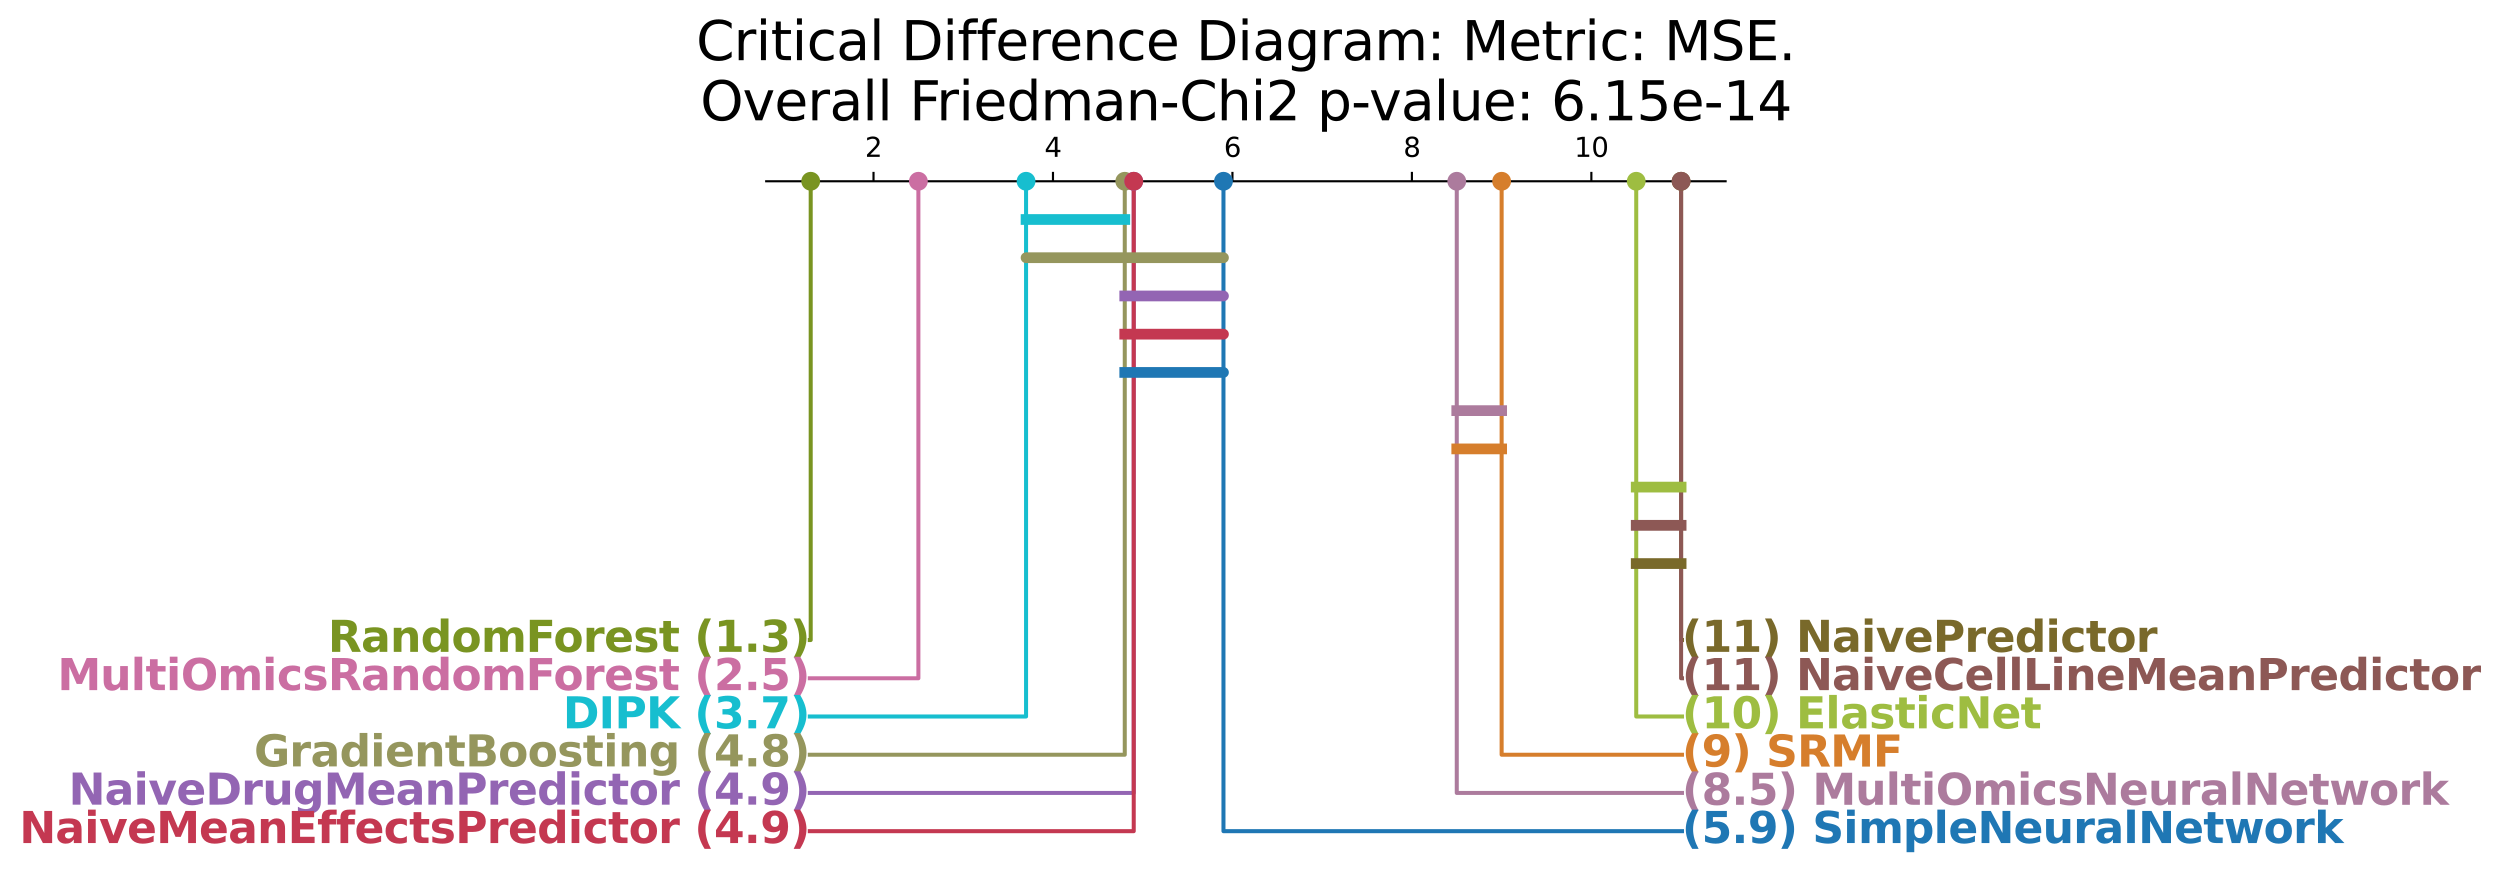 <?xml version="1.0" encoding="utf-8" standalone="no"?>
<!DOCTYPE svg PUBLIC "-//W3C//DTD SVG 1.1//EN"
  "http://www.w3.org/Graphics/SVG/1.1/DTD/svg11.dtd">
<svg xmlns:xlink="http://www.w3.org/1999/xlink" width="930.577pt" height="328.687pt" viewBox="0 0 930.577 328.687" xmlns="http://www.w3.org/2000/svg" version="1.1">
 <defs>
  <style type="text/css">*{stroke-linejoin: round; stroke-linecap: butt}</style>
 </defs>
 <g id="figure_1">
  <g id="patch_1">
   <path d="M 0 328.687 
L 930.577 328.687 
L 930.577 0 
L 0 0 
z
" style="fill: #ffffff"/>
  </g>
  <g id="axes_1">
   <g id="patch_2">
    <path d="M 285.202 321.487 
L 642.322 321.487 
L 642.322 55.375 
L 285.202 55.375 
z
" style="fill: #ffffff"/>
   </g>
   <g id="matplotlib.axis_1">
    <g id="xtick_1">
     <g id="line2d_1">
      <defs>
       <path id="m4c94c004c8" d="M 0 0 
L 0 -3.5 
" style="stroke: #000000; stroke-width: 0.8"/>
      </defs>
      <g>
       <use xlink:href="#m4c94c004c8" x="325.149" y="67.471" style="stroke: #000000; stroke-width: 0.8"/>
      </g>
     </g>
     <g id="text_1">
      <!-- 2 -->
      <g transform="translate(321.968 58.391) scale(0.1 -0.1)">
       <defs>
        <path id="DejaVuSans-32" d="M 1228 531 
L 3431 531 
L 3431 0 
L 469 0 
L 469 531 
Q 828 903 1448 1529 
Q 2069 2156 2228 2338 
Q 2531 2678 2651 2914 
Q 2772 3150 2772 3378 
Q 2772 3750 2511 3984 
Q 2250 4219 1831 4219 
Q 1534 4219 1204 4116 
Q 875 4013 500 3803 
L 500 4441 
Q 881 4594 1212 4672 
Q 1544 4750 1819 4750 
Q 2544 4750 2975 4387 
Q 3406 4025 3406 3419 
Q 3406 3131 3298 2873 
Q 3191 2616 2906 2266 
Q 2828 2175 2409 1742 
Q 1991 1309 1228 531 
z
" transform="scale(0.016)"/>
       </defs>
       <use xlink:href="#DejaVuSans-32"/>
      </g>
     </g>
    </g>
    <g id="xtick_2">
     <g id="line2d_2">
      <g>
       <use xlink:href="#m4c94c004c8" x="391.951" y="67.471" style="stroke: #000000; stroke-width: 0.8"/>
      </g>
     </g>
     <g id="text_2">
      <!-- 4 -->
      <g transform="translate(388.77 58.391) scale(0.1 -0.1)">
       <defs>
        <path id="DejaVuSans-34" d="M 2419 4116 
L 825 1625 
L 2419 1625 
L 2419 4116 
z
M 2253 4666 
L 3047 4666 
L 3047 1625 
L 3713 1625 
L 3713 1100 
L 3047 1100 
L 3047 0 
L 2419 0 
L 2419 1100 
L 313 1100 
L 313 1709 
L 2253 4666 
z
" transform="scale(0.016)"/>
       </defs>
       <use xlink:href="#DejaVuSans-34"/>
      </g>
     </g>
    </g>
    <g id="xtick_3">
     <g id="line2d_3">
      <g>
       <use xlink:href="#m4c94c004c8" x="458.752" y="67.471" style="stroke: #000000; stroke-width: 0.8"/>
      </g>
     </g>
     <g id="text_3">
      <!-- 6 -->
      <g transform="translate(455.571 58.391) scale(0.1 -0.1)">
       <defs>
        <path id="DejaVuSans-36" d="M 2113 2584 
Q 1688 2584 1439 2293 
Q 1191 2003 1191 1497 
Q 1191 994 1439 701 
Q 1688 409 2113 409 
Q 2538 409 2786 701 
Q 3034 994 3034 1497 
Q 3034 2003 2786 2293 
Q 2538 2584 2113 2584 
z
M 3366 4563 
L 3366 3988 
Q 3128 4100 2886 4159 
Q 2644 4219 2406 4219 
Q 1781 4219 1451 3797 
Q 1122 3375 1075 2522 
Q 1259 2794 1537 2939 
Q 1816 3084 2150 3084 
Q 2853 3084 3261 2657 
Q 3669 2231 3669 1497 
Q 3669 778 3244 343 
Q 2819 -91 2113 -91 
Q 1303 -91 875 529 
Q 447 1150 447 2328 
Q 447 3434 972 4092 
Q 1497 4750 2381 4750 
Q 2619 4750 2861 4703 
Q 3103 4656 3366 4563 
z
" transform="scale(0.016)"/>
       </defs>
       <use xlink:href="#DejaVuSans-36"/>
      </g>
     </g>
    </g>
    <g id="xtick_4">
     <g id="line2d_4">
      <g>
       <use xlink:href="#m4c94c004c8" x="525.554" y="67.471" style="stroke: #000000; stroke-width: 0.8"/>
      </g>
     </g>
     <g id="text_4">
      <!-- 8 -->
      <g transform="translate(522.372 58.391) scale(0.1 -0.1)">
       <defs>
        <path id="DejaVuSans-38" d="M 2034 2216 
Q 1584 2216 1326 1975 
Q 1069 1734 1069 1313 
Q 1069 891 1326 650 
Q 1584 409 2034 409 
Q 2484 409 2743 651 
Q 3003 894 3003 1313 
Q 3003 1734 2745 1975 
Q 2488 2216 2034 2216 
z
M 1403 2484 
Q 997 2584 770 2862 
Q 544 3141 544 3541 
Q 544 4100 942 4425 
Q 1341 4750 2034 4750 
Q 2731 4750 3128 4425 
Q 3525 4100 3525 3541 
Q 3525 3141 3298 2862 
Q 3072 2584 2669 2484 
Q 3125 2378 3379 2068 
Q 3634 1759 3634 1313 
Q 3634 634 3220 271 
Q 2806 -91 2034 -91 
Q 1263 -91 848 271 
Q 434 634 434 1313 
Q 434 1759 690 2068 
Q 947 2378 1403 2484 
z
M 1172 3481 
Q 1172 3119 1398 2916 
Q 1625 2713 2034 2713 
Q 2441 2713 2670 2916 
Q 2900 3119 2900 3481 
Q 2900 3844 2670 4047 
Q 2441 4250 2034 4250 
Q 1625 4250 1398 4047 
Q 1172 3844 1172 3481 
z
" transform="scale(0.016)"/>
       </defs>
       <use xlink:href="#DejaVuSans-38"/>
      </g>
     </g>
    </g>
    <g id="xtick_5">
     <g id="line2d_5">
      <g>
       <use xlink:href="#m4c94c004c8" x="592.355" y="67.471" style="stroke: #000000; stroke-width: 0.8"/>
      </g>
     </g>
     <g id="text_5">
      <!-- 10 -->
      <g transform="translate(585.992 58.391) scale(0.1 -0.1)">
       <defs>
        <path id="DejaVuSans-31" d="M 794 531 
L 1825 531 
L 1825 4091 
L 703 3866 
L 703 4441 
L 1819 4666 
L 2450 4666 
L 2450 531 
L 3481 531 
L 3481 0 
L 794 0 
L 794 531 
z
" transform="scale(0.016)"/>
        <path id="DejaVuSans-30" d="M 2034 4250 
Q 1547 4250 1301 3770 
Q 1056 3291 1056 2328 
Q 1056 1369 1301 889 
Q 1547 409 2034 409 
Q 2525 409 2770 889 
Q 3016 1369 3016 2328 
Q 3016 3291 2770 3770 
Q 2525 4250 2034 4250 
z
M 2034 4750 
Q 2819 4750 3233 4129 
Q 3647 3509 3647 2328 
Q 3647 1150 3233 529 
Q 2819 -91 2034 -91 
Q 1250 -91 836 529 
Q 422 1150 422 2328 
Q 422 3509 836 4129 
Q 1250 4750 2034 4750 
z
" transform="scale(0.016)"/>
       </defs>
       <use xlink:href="#DejaVuSans-31"/>
       <use xlink:href="#DejaVuSans-30" transform="translate(63.623 0)"/>
      </g>
     </g>
    </g>
   </g>
   <g id="line2d_6">
    <path d="M 301.435 238.238 
L 301.769 238.238 
L 301.769 67.471 
" clip-path="url(#p8f7d225963)" style="fill: none; stroke: #799421; stroke-width: 1.5; stroke-linecap: square"/>
   </g>
   <g id="line2d_7">
    <path d="M 301.435 252.468 
L 341.85 252.468 
L 341.85 67.471 
" clip-path="url(#p8f7d225963)" style="fill: none; stroke: #cb6ea2; stroke-width: 1.5; stroke-linecap: square"/>
   </g>
   <g id="line2d_8">
    <path d="M 301.435 266.699 
L 381.931 266.699 
L 381.931 67.471 
" clip-path="url(#p8f7d225963)" style="fill: none; stroke: #17becf; stroke-width: 1.5; stroke-linecap: square"/>
   </g>
   <g id="line2d_9">
    <path d="M 301.435 280.929 
L 418.671 280.929 
L 418.671 67.471 
" clip-path="url(#p8f7d225963)" style="fill: none; stroke: #95965d; stroke-width: 1.5; stroke-linecap: square"/>
   </g>
   <g id="line2d_10">
    <path d="M 301.435 295.16 
L 422.011 295.16 
L 422.011 67.471 
" clip-path="url(#p8f7d225963)" style="fill: none; stroke: #9365b3; stroke-width: 1.5; stroke-linecap: square"/>
   </g>
   <g id="line2d_11">
    <path d="M 301.435 309.391 
L 422.011 309.391 
L 422.011 67.471 
" clip-path="url(#p8f7d225963)" style="fill: none; stroke: #c43851; stroke-width: 1.5; stroke-linecap: square"/>
   </g>
   <g id="line2d_12">
    <path d="M 626.09 238.238 
L 625.756 238.238 
L 625.756 67.471 
" clip-path="url(#p8f7d225963)" style="fill: none; stroke: #79692a; stroke-width: 1.5; stroke-linecap: square"/>
   </g>
   <g id="line2d_13">
    <path d="M 626.09 252.468 
L 625.756 252.468 
L 625.756 67.471 
" clip-path="url(#p8f7d225963)" style="fill: none; stroke: #8d5855; stroke-width: 1.5; stroke-linecap: square"/>
   </g>
   <g id="line2d_14">
    <path d="M 626.09 266.699 
L 609.055 266.699 
L 609.055 67.471 
" clip-path="url(#p8f7d225963)" style="fill: none; stroke: #9ebd41; stroke-width: 1.5; stroke-linecap: square"/>
   </g>
   <g id="line2d_15">
    <path d="M 626.09 280.929 
L 558.954 280.929 
L 558.954 67.471 
" clip-path="url(#p8f7d225963)" style="fill: none; stroke: #d67e2c; stroke-width: 1.5; stroke-linecap: square"/>
   </g>
   <g id="line2d_16">
    <path d="M 626.09 295.16 
L 542.254 295.16 
L 542.254 67.471 
" clip-path="url(#p8f7d225963)" style="fill: none; stroke: #ac7b9d; stroke-width: 1.5; stroke-linecap: square"/>
   </g>
   <g id="line2d_17">
    <path d="M 626.09 309.391 
L 455.412 309.391 
L 455.412 67.471 
" clip-path="url(#p8f7d225963)" style="fill: none; stroke: #1f77b4; stroke-width: 1.5; stroke-linecap: square"/>
   </g>
   <g id="patch_3">
    <path d="M 285.202 67.471 
L 642.322 67.471 
" style="fill: none; stroke: #000000; stroke-width: 0.8; stroke-linejoin: miter; stroke-linecap: square"/>
   </g>
   <g id="line2d_18">
    <path d="M 381.931 81.701 
L 418.671 81.701 
" clip-path="url(#p8f7d225963)" style="fill: none; stroke: #17becf; stroke-width: 4; stroke-linecap: square"/>
   </g>
   <g id="line2d_19">
    <path d="M 422.011 95.932 
L 422.011 95.932 
L 455.412 95.932 
L 381.931 95.932 
L 418.671 95.932 
" clip-path="url(#p8f7d225963)" style="fill: none; stroke: #95965d; stroke-width: 4; stroke-linecap: square"/>
   </g>
   <g id="line2d_20">
    <path d="M 422.011 110.162 
L 422.011 110.162 
L 455.412 110.162 
L 418.671 110.162 
" clip-path="url(#p8f7d225963)" style="fill: none; stroke: #9365b3; stroke-width: 4; stroke-linecap: square"/>
   </g>
   <g id="line2d_21">
    <path d="M 422.011 124.393 
L 422.011 124.393 
L 455.412 124.393 
L 418.671 124.393 
" clip-path="url(#p8f7d225963)" style="fill: none; stroke: #c43851; stroke-width: 4; stroke-linecap: square"/>
   </g>
   <g id="line2d_22">
    <path d="M 422.011 138.624 
L 422.011 138.624 
L 455.412 138.624 
L 418.671 138.624 
" clip-path="url(#p8f7d225963)" style="fill: none; stroke: #1f77b4; stroke-width: 4; stroke-linecap: square"/>
   </g>
   <g id="line2d_23">
    <path d="M 542.254 152.854 
L 558.954 152.854 
" clip-path="url(#p8f7d225963)" style="fill: none; stroke: #ac7b9d; stroke-width: 4; stroke-linecap: square"/>
   </g>
   <g id="line2d_24">
    <path d="M 542.254 167.085 
L 558.954 167.085 
" clip-path="url(#p8f7d225963)" style="fill: none; stroke: #d67e2c; stroke-width: 4; stroke-linecap: square"/>
   </g>
   <g id="line2d_25">
    <path d="M 625.756 181.315 
L 625.756 181.315 
L 609.055 181.315 
" clip-path="url(#p8f7d225963)" style="fill: none; stroke: #9ebd41; stroke-width: 4; stroke-linecap: square"/>
   </g>
   <g id="line2d_26">
    <path d="M 625.756 195.546 
L 625.756 195.546 
L 609.055 195.546 
" clip-path="url(#p8f7d225963)" style="fill: none; stroke: #8d5855; stroke-width: 4; stroke-linecap: square"/>
   </g>
   <g id="line2d_27">
    <path d="M 625.756 209.777 
L 625.756 209.777 
L 609.055 209.777 
" clip-path="url(#p8f7d225963)" style="fill: none; stroke: #79692a; stroke-width: 4; stroke-linecap: square"/>
   </g>
   <g id="PathCollection_1">
    <defs>
     <path id="m4092aa24ee" d="M 0 3 
C 0.796 3 1.559 2.684 2.121 2.121 
C 2.684 1.559 3 0.796 3 0 
C 3 -0.796 2.684 -1.559 2.121 -2.121 
C 1.559 -2.684 0.796 -3 0 -3 
C -0.796 -3 -1.559 -2.684 -2.121 -2.121 
C -2.684 -1.559 -3 -0.796 -3 0 
C -3 0.796 -2.684 1.559 -2.121 2.121 
C -1.559 2.684 -0.796 3 0 3 
z
" style="stroke: #799421"/>
    </defs>
    <g clip-path="url(#p8f7d225963)">
     <use xlink:href="#m4092aa24ee" x="301.769" y="67.471" style="fill: #799421; stroke: #799421"/>
    </g>
   </g>
   <g id="text_6">
    <!-- RandomForest (1.3) -->
    <g style="fill: #799421" transform="translate(122.078 242.653) scale(0.16 -0.16)">
     <defs>
      <path id="DejaVuSans-Bold-52" d="M 2297 2597 
Q 2675 2597 2839 2737 
Q 3003 2878 3003 3200 
Q 3003 3519 2839 3656 
Q 2675 3794 2297 3794 
L 1791 3794 
L 1791 2597 
L 2297 2597 
z
M 1791 1766 
L 1791 0 
L 588 0 
L 588 4666 
L 2425 4666 
Q 3347 4666 3776 4356 
Q 4206 4047 4206 3378 
Q 4206 2916 3982 2619 
Q 3759 2322 3309 2181 
Q 3556 2125 3751 1926 
Q 3947 1728 4147 1325 
L 4800 0 
L 3519 0 
L 2950 1159 
Q 2778 1509 2601 1637 
Q 2425 1766 2131 1766 
L 1791 1766 
z
" transform="scale(0.016)"/>
      <path id="DejaVuSans-Bold-61" d="M 2106 1575 
Q 1756 1575 1579 1456 
Q 1403 1338 1403 1106 
Q 1403 894 1545 773 
Q 1688 653 1941 653 
Q 2256 653 2472 879 
Q 2688 1106 2688 1447 
L 2688 1575 
L 2106 1575 
z
M 3816 1997 
L 3816 0 
L 2688 0 
L 2688 519 
Q 2463 200 2181 54 
Q 1900 -91 1497 -91 
Q 953 -91 614 226 
Q 275 544 275 1050 
Q 275 1666 698 1953 
Q 1122 2241 2028 2241 
L 2688 2241 
L 2688 2328 
Q 2688 2594 2478 2717 
Q 2269 2841 1825 2841 
Q 1466 2841 1156 2769 
Q 847 2697 581 2553 
L 581 3406 
Q 941 3494 1303 3539 
Q 1666 3584 2028 3584 
Q 2975 3584 3395 3211 
Q 3816 2838 3816 1997 
z
" transform="scale(0.016)"/>
      <path id="DejaVuSans-Bold-6e" d="M 4056 2131 
L 4056 0 
L 2931 0 
L 2931 347 
L 2931 1631 
Q 2931 2084 2911 2256 
Q 2891 2428 2841 2509 
Q 2775 2619 2662 2680 
Q 2550 2741 2406 2741 
Q 2056 2741 1856 2470 
Q 1656 2200 1656 1722 
L 1656 0 
L 538 0 
L 538 3500 
L 1656 3500 
L 1656 2988 
Q 1909 3294 2193 3439 
Q 2478 3584 2822 3584 
Q 3428 3584 3742 3212 
Q 4056 2841 4056 2131 
z
" transform="scale(0.016)"/>
      <path id="DejaVuSans-Bold-64" d="M 2919 2988 
L 2919 4863 
L 4044 4863 
L 4044 0 
L 2919 0 
L 2919 506 
Q 2688 197 2409 53 
Q 2131 -91 1766 -91 
Q 1119 -91 703 423 
Q 288 938 288 1747 
Q 288 2556 703 3070 
Q 1119 3584 1766 3584 
Q 2128 3584 2408 3439 
Q 2688 3294 2919 2988 
z
M 2181 722 
Q 2541 722 2730 984 
Q 2919 1247 2919 1747 
Q 2919 2247 2730 2509 
Q 2541 2772 2181 2772 
Q 1825 2772 1636 2509 
Q 1447 2247 1447 1747 
Q 1447 1247 1636 984 
Q 1825 722 2181 722 
z
" transform="scale(0.016)"/>
      <path id="DejaVuSans-Bold-6f" d="M 2203 2784 
Q 1831 2784 1636 2517 
Q 1441 2250 1441 1747 
Q 1441 1244 1636 976 
Q 1831 709 2203 709 
Q 2569 709 2762 976 
Q 2956 1244 2956 1747 
Q 2956 2250 2762 2517 
Q 2569 2784 2203 2784 
z
M 2203 3584 
Q 3106 3584 3614 3096 
Q 4122 2609 4122 1747 
Q 4122 884 3614 396 
Q 3106 -91 2203 -91 
Q 1297 -91 786 396 
Q 275 884 275 1747 
Q 275 2609 786 3096 
Q 1297 3584 2203 3584 
z
" transform="scale(0.016)"/>
      <path id="DejaVuSans-Bold-6d" d="M 3781 2919 
Q 3994 3244 4286 3414 
Q 4578 3584 4928 3584 
Q 5531 3584 5847 3212 
Q 6163 2841 6163 2131 
L 6163 0 
L 5038 0 
L 5038 1825 
Q 5041 1866 5042 1909 
Q 5044 1953 5044 2034 
Q 5044 2406 4934 2573 
Q 4825 2741 4581 2741 
Q 4263 2741 4089 2478 
Q 3916 2216 3909 1719 
L 3909 0 
L 2784 0 
L 2784 1825 
Q 2784 2406 2684 2573 
Q 2584 2741 2328 2741 
Q 2006 2741 1831 2477 
Q 1656 2213 1656 1722 
L 1656 0 
L 531 0 
L 531 3500 
L 1656 3500 
L 1656 2988 
Q 1863 3284 2130 3434 
Q 2397 3584 2719 3584 
Q 3081 3584 3359 3409 
Q 3638 3234 3781 2919 
z
" transform="scale(0.016)"/>
      <path id="DejaVuSans-Bold-46" d="M 588 4666 
L 3834 4666 
L 3834 3756 
L 1791 3756 
L 1791 2888 
L 3713 2888 
L 3713 1978 
L 1791 1978 
L 1791 0 
L 588 0 
L 588 4666 
z
" transform="scale(0.016)"/>
      <path id="DejaVuSans-Bold-72" d="M 3138 2547 
Q 2991 2616 2845 2648 
Q 2700 2681 2553 2681 
Q 2122 2681 1889 2404 
Q 1656 2128 1656 1613 
L 1656 0 
L 538 0 
L 538 3500 
L 1656 3500 
L 1656 2925 
Q 1872 3269 2151 3426 
Q 2431 3584 2822 3584 
Q 2878 3584 2943 3579 
Q 3009 3575 3134 3559 
L 3138 2547 
z
" transform="scale(0.016)"/>
      <path id="DejaVuSans-Bold-65" d="M 4031 1759 
L 4031 1441 
L 1416 1441 
Q 1456 1047 1700 850 
Q 1944 653 2381 653 
Q 2734 653 3104 758 
Q 3475 863 3866 1075 
L 3866 213 
Q 3469 63 3072 -14 
Q 2675 -91 2278 -91 
Q 1328 -91 801 392 
Q 275 875 275 1747 
Q 275 2603 792 3093 
Q 1309 3584 2216 3584 
Q 3041 3584 3536 3087 
Q 4031 2591 4031 1759 
z
M 2881 2131 
Q 2881 2450 2695 2645 
Q 2509 2841 2209 2841 
Q 1884 2841 1681 2658 
Q 1478 2475 1428 2131 
L 2881 2131 
z
" transform="scale(0.016)"/>
      <path id="DejaVuSans-Bold-73" d="M 3272 3391 
L 3272 2541 
Q 2913 2691 2578 2766 
Q 2244 2841 1947 2841 
Q 1628 2841 1473 2761 
Q 1319 2681 1319 2516 
Q 1319 2381 1436 2309 
Q 1553 2238 1856 2203 
L 2053 2175 
Q 2913 2066 3209 1816 
Q 3506 1566 3506 1031 
Q 3506 472 3093 190 
Q 2681 -91 1863 -91 
Q 1516 -91 1145 -36 
Q 775 19 384 128 
L 384 978 
Q 719 816 1070 734 
Q 1422 653 1784 653 
Q 2113 653 2278 743 
Q 2444 834 2444 1013 
Q 2444 1163 2330 1236 
Q 2216 1309 1875 1350 
L 1678 1375 
Q 931 1469 631 1722 
Q 331 1975 331 2491 
Q 331 3047 712 3315 
Q 1094 3584 1881 3584 
Q 2191 3584 2531 3537 
Q 2872 3491 3272 3391 
z
" transform="scale(0.016)"/>
      <path id="DejaVuSans-Bold-74" d="M 1759 4494 
L 1759 3500 
L 2913 3500 
L 2913 2700 
L 1759 2700 
L 1759 1216 
Q 1759 972 1856 886 
Q 1953 800 2241 800 
L 2816 800 
L 2816 0 
L 1856 0 
Q 1194 0 917 276 
Q 641 553 641 1216 
L 641 2700 
L 84 2700 
L 84 3500 
L 641 3500 
L 641 4494 
L 1759 4494 
z
" transform="scale(0.016)"/>
      <path id="DejaVuSans-Bold-20" transform="scale(0.016)"/>
      <path id="DejaVuSans-Bold-28" d="M 2413 -844 
L 1484 -844 
Q 1006 -72 778 623 
Q 550 1319 550 2003 
Q 550 2688 779 3389 
Q 1009 4091 1484 4856 
L 2413 4856 
Q 2013 4116 1813 3408 
Q 1613 2700 1613 2009 
Q 1613 1319 1811 609 
Q 2009 -100 2413 -844 
z
" transform="scale(0.016)"/>
      <path id="DejaVuSans-Bold-31" d="M 750 831 
L 1813 831 
L 1813 3847 
L 722 3622 
L 722 4441 
L 1806 4666 
L 2950 4666 
L 2950 831 
L 4013 831 
L 4013 0 
L 750 0 
L 750 831 
z
" transform="scale(0.016)"/>
      <path id="DejaVuSans-Bold-2e" d="M 653 1209 
L 1778 1209 
L 1778 0 
L 653 0 
L 653 1209 
z
" transform="scale(0.016)"/>
      <path id="DejaVuSans-Bold-33" d="M 2981 2516 
Q 3453 2394 3698 2092 
Q 3944 1791 3944 1325 
Q 3944 631 3412 270 
Q 2881 -91 1863 -91 
Q 1503 -91 1142 -33 
Q 781 25 428 141 
L 428 1069 
Q 766 900 1098 814 
Q 1431 728 1753 728 
Q 2231 728 2486 893 
Q 2741 1059 2741 1369 
Q 2741 1688 2480 1852 
Q 2219 2016 1709 2016 
L 1228 2016 
L 1228 2791 
L 1734 2791 
Q 2188 2791 2409 2933 
Q 2631 3075 2631 3366 
Q 2631 3634 2415 3781 
Q 2200 3928 1806 3928 
Q 1516 3928 1219 3862 
Q 922 3797 628 3669 
L 628 4550 
Q 984 4650 1334 4700 
Q 1684 4750 2022 4750 
Q 2931 4750 3382 4451 
Q 3834 4153 3834 3553 
Q 3834 3144 3618 2883 
Q 3403 2622 2981 2516 
z
" transform="scale(0.016)"/>
      <path id="DejaVuSans-Bold-29" d="M 513 -844 
Q 913 -100 1113 609 
Q 1313 1319 1313 2009 
Q 1313 2700 1113 3408 
Q 913 4116 513 4856 
L 1441 4856 
Q 1916 4091 2145 3389 
Q 2375 2688 2375 2003 
Q 2375 1319 2147 623 
Q 1919 -72 1441 -844 
L 513 -844 
z
" transform="scale(0.016)"/>
     </defs>
     <use xlink:href="#DejaVuSans-Bold-52"/>
     <use xlink:href="#DejaVuSans-Bold-61" transform="translate(77.002 0)"/>
     <use xlink:href="#DejaVuSans-Bold-6e" transform="translate(144.482 0)"/>
     <use xlink:href="#DejaVuSans-Bold-64" transform="translate(215.674 0)"/>
     <use xlink:href="#DejaVuSans-Bold-6f" transform="translate(287.256 0)"/>
     <use xlink:href="#DejaVuSans-Bold-6d" transform="translate(355.957 0)"/>
     <use xlink:href="#DejaVuSans-Bold-46" transform="translate(460.156 0)"/>
     <use xlink:href="#DejaVuSans-Bold-6f" transform="translate(524.467 0)"/>
     <use xlink:href="#DejaVuSans-Bold-72" transform="translate(593.168 0)"/>
     <use xlink:href="#DejaVuSans-Bold-65" transform="translate(642.484 0)"/>
     <use xlink:href="#DejaVuSans-Bold-73" transform="translate(710.307 0)"/>
     <use xlink:href="#DejaVuSans-Bold-74" transform="translate(769.828 0)"/>
     <use xlink:href="#DejaVuSans-Bold-20" transform="translate(817.631 0)"/>
     <use xlink:href="#DejaVuSans-Bold-28" transform="translate(852.445 0)"/>
     <use xlink:href="#DejaVuSans-Bold-31" transform="translate(898.148 0)"/>
     <use xlink:href="#DejaVuSans-Bold-2e" transform="translate(967.729 0)"/>
     <use xlink:href="#DejaVuSans-Bold-33" transform="translate(1005.717 0)"/>
     <use xlink:href="#DejaVuSans-Bold-29" transform="translate(1075.297 0)"/>
    </g>
   </g>
   <g id="PathCollection_2">
    <defs>
     <path id="m129074d30a" d="M 0 3 
C 0.796 3 1.559 2.684 2.121 2.121 
C 2.684 1.559 3 0.796 3 0 
C 3 -0.796 2.684 -1.559 2.121 -2.121 
C 1.559 -2.684 0.796 -3 0 -3 
C -0.796 -3 -1.559 -2.684 -2.121 -2.121 
C -2.684 -1.559 -3 -0.796 -3 0 
C -3 0.796 -2.684 1.559 -2.121 2.121 
C -1.559 2.684 -0.796 3 0 3 
z
" style="stroke: #cb6ea2"/>
    </defs>
    <g clip-path="url(#p8f7d225963)">
     <use xlink:href="#m129074d30a" x="341.85" y="67.471" style="fill: #cb6ea2; stroke: #cb6ea2"/>
    </g>
   </g>
   <g id="text_7">
    <!-- MultiOmicsRandomForest (2.5) -->
    <g style="fill: #cb6ea2" transform="translate(21.38 256.883) scale(0.16 -0.16)">
     <defs>
      <path id="DejaVuSans-Bold-4d" d="M 588 4666 
L 2119 4666 
L 3181 2169 
L 4250 4666 
L 5778 4666 
L 5778 0 
L 4641 0 
L 4641 3413 
L 3566 897 
L 2803 897 
L 1728 3413 
L 1728 0 
L 588 0 
L 588 4666 
z
" transform="scale(0.016)"/>
      <path id="DejaVuSans-Bold-75" d="M 500 1363 
L 500 3500 
L 1625 3500 
L 1625 3150 
Q 1625 2866 1622 2436 
Q 1619 2006 1619 1863 
Q 1619 1441 1641 1255 
Q 1663 1069 1716 984 
Q 1784 875 1895 815 
Q 2006 756 2150 756 
Q 2500 756 2700 1025 
Q 2900 1294 2900 1772 
L 2900 3500 
L 4019 3500 
L 4019 0 
L 2900 0 
L 2900 506 
Q 2647 200 2364 54 
Q 2081 -91 1741 -91 
Q 1134 -91 817 281 
Q 500 653 500 1363 
z
" transform="scale(0.016)"/>
      <path id="DejaVuSans-Bold-6c" d="M 538 4863 
L 1656 4863 
L 1656 0 
L 538 0 
L 538 4863 
z
" transform="scale(0.016)"/>
      <path id="DejaVuSans-Bold-69" d="M 538 3500 
L 1656 3500 
L 1656 0 
L 538 0 
L 538 3500 
z
M 538 4863 
L 1656 4863 
L 1656 3950 
L 538 3950 
L 538 4863 
z
" transform="scale(0.016)"/>
      <path id="DejaVuSans-Bold-4f" d="M 2719 3878 
Q 2169 3878 1866 3472 
Q 1563 3066 1563 2328 
Q 1563 1594 1866 1187 
Q 2169 781 2719 781 
Q 3272 781 3575 1187 
Q 3878 1594 3878 2328 
Q 3878 3066 3575 3472 
Q 3272 3878 2719 3878 
z
M 2719 4750 
Q 3844 4750 4481 4106 
Q 5119 3463 5119 2328 
Q 5119 1197 4481 553 
Q 3844 -91 2719 -91 
Q 1597 -91 958 553 
Q 319 1197 319 2328 
Q 319 3463 958 4106 
Q 1597 4750 2719 4750 
z
" transform="scale(0.016)"/>
      <path id="DejaVuSans-Bold-63" d="M 3366 3391 
L 3366 2478 
Q 3138 2634 2908 2709 
Q 2678 2784 2431 2784 
Q 1963 2784 1702 2511 
Q 1441 2238 1441 1747 
Q 1441 1256 1702 982 
Q 1963 709 2431 709 
Q 2694 709 2930 787 
Q 3166 866 3366 1019 
L 3366 103 
Q 3103 6 2833 -42 
Q 2563 -91 2291 -91 
Q 1344 -91 809 395 
Q 275 881 275 1747 
Q 275 2613 809 3098 
Q 1344 3584 2291 3584 
Q 2566 3584 2833 3536 
Q 3100 3488 3366 3391 
z
" transform="scale(0.016)"/>
      <path id="DejaVuSans-Bold-32" d="M 1844 884 
L 3897 884 
L 3897 0 
L 506 0 
L 506 884 
L 2209 2388 
Q 2438 2594 2547 2791 
Q 2656 2988 2656 3200 
Q 2656 3528 2436 3728 
Q 2216 3928 1850 3928 
Q 1569 3928 1234 3808 
Q 900 3688 519 3450 
L 519 4475 
Q 925 4609 1322 4679 
Q 1719 4750 2100 4750 
Q 2938 4750 3402 4381 
Q 3866 4013 3866 3353 
Q 3866 2972 3669 2642 
Q 3472 2313 2841 1759 
L 1844 884 
z
" transform="scale(0.016)"/>
      <path id="DejaVuSans-Bold-35" d="M 678 4666 
L 3669 4666 
L 3669 3781 
L 1638 3781 
L 1638 3059 
Q 1775 3097 1914 3117 
Q 2053 3138 2203 3138 
Q 3056 3138 3531 2711 
Q 4006 2284 4006 1522 
Q 4006 766 3489 337 
Q 2972 -91 2053 -91 
Q 1656 -91 1267 -14 
Q 878 63 494 219 
L 494 1166 
Q 875 947 1217 837 
Q 1559 728 1863 728 
Q 2300 728 2551 942 
Q 2803 1156 2803 1522 
Q 2803 1891 2551 2103 
Q 2300 2316 1863 2316 
Q 1603 2316 1309 2248 
Q 1016 2181 678 2041 
L 678 4666 
z
" transform="scale(0.016)"/>
     </defs>
     <use xlink:href="#DejaVuSans-Bold-4d"/>
     <use xlink:href="#DejaVuSans-Bold-75" transform="translate(99.512 0)"/>
     <use xlink:href="#DejaVuSans-Bold-6c" transform="translate(170.703 0)"/>
     <use xlink:href="#DejaVuSans-Bold-74" transform="translate(204.98 0)"/>
     <use xlink:href="#DejaVuSans-Bold-69" transform="translate(252.783 0)"/>
     <use xlink:href="#DejaVuSans-Bold-4f" transform="translate(287.061 0)"/>
     <use xlink:href="#DejaVuSans-Bold-6d" transform="translate(372.07 0)"/>
     <use xlink:href="#DejaVuSans-Bold-69" transform="translate(476.27 0)"/>
     <use xlink:href="#DejaVuSans-Bold-63" transform="translate(510.547 0)"/>
     <use xlink:href="#DejaVuSans-Bold-73" transform="translate(569.824 0)"/>
     <use xlink:href="#DejaVuSans-Bold-52" transform="translate(629.346 0)"/>
     <use xlink:href="#DejaVuSans-Bold-61" transform="translate(706.348 0)"/>
     <use xlink:href="#DejaVuSans-Bold-6e" transform="translate(773.828 0)"/>
     <use xlink:href="#DejaVuSans-Bold-64" transform="translate(845.02 0)"/>
     <use xlink:href="#DejaVuSans-Bold-6f" transform="translate(916.602 0)"/>
     <use xlink:href="#DejaVuSans-Bold-6d" transform="translate(985.303 0)"/>
     <use xlink:href="#DejaVuSans-Bold-46" transform="translate(1089.502 0)"/>
     <use xlink:href="#DejaVuSans-Bold-6f" transform="translate(1153.812 0)"/>
     <use xlink:href="#DejaVuSans-Bold-72" transform="translate(1222.514 0)"/>
     <use xlink:href="#DejaVuSans-Bold-65" transform="translate(1271.83 0)"/>
     <use xlink:href="#DejaVuSans-Bold-73" transform="translate(1339.652 0)"/>
     <use xlink:href="#DejaVuSans-Bold-74" transform="translate(1399.174 0)"/>
     <use xlink:href="#DejaVuSans-Bold-20" transform="translate(1446.977 0)"/>
     <use xlink:href="#DejaVuSans-Bold-28" transform="translate(1481.791 0)"/>
     <use xlink:href="#DejaVuSans-Bold-32" transform="translate(1527.494 0)"/>
     <use xlink:href="#DejaVuSans-Bold-2e" transform="translate(1597.074 0)"/>
     <use xlink:href="#DejaVuSans-Bold-35" transform="translate(1635.062 0)"/>
     <use xlink:href="#DejaVuSans-Bold-29" transform="translate(1704.643 0)"/>
    </g>
   </g>
   <g id="PathCollection_3">
    <defs>
     <path id="mb4380ac391" d="M 0 3 
C 0.796 3 1.559 2.684 2.121 2.121 
C 2.684 1.559 3 0.796 3 0 
C 3 -0.796 2.684 -1.559 2.121 -2.121 
C 1.559 -2.684 0.796 -3 0 -3 
C -0.796 -3 -1.559 -2.684 -2.121 -2.121 
C -2.684 -1.559 -3 -0.796 -3 0 
C -3 0.796 -2.684 1.559 -2.121 2.121 
C -1.559 2.684 -0.796 3 0 3 
z
" style="stroke: #17becf"/>
    </defs>
    <g clip-path="url(#p8f7d225963)">
     <use xlink:href="#mb4380ac391" x="381.931" y="67.471" style="fill: #17becf; stroke: #17becf"/>
    </g>
   </g>
   <g id="text_8">
    <!-- DIPK (3.7) -->
    <g style="fill: #17becf" transform="translate(209.537 271.114) scale(0.16 -0.16)">
     <defs>
      <path id="DejaVuSans-Bold-44" d="M 1791 3756 
L 1791 909 
L 2222 909 
Q 2959 909 3348 1275 
Q 3738 1641 3738 2338 
Q 3738 3031 3350 3393 
Q 2963 3756 2222 3756 
L 1791 3756 
z
M 588 4666 
L 1856 4666 
Q 2919 4666 3439 4514 
Q 3959 4363 4331 4000 
Q 4659 3684 4818 3271 
Q 4978 2859 4978 2338 
Q 4978 1809 4818 1395 
Q 4659 981 4331 666 
Q 3956 303 3431 151 
Q 2906 0 1856 0 
L 588 0 
L 588 4666 
z
" transform="scale(0.016)"/>
      <path id="DejaVuSans-Bold-49" d="M 588 4666 
L 1791 4666 
L 1791 0 
L 588 0 
L 588 4666 
z
" transform="scale(0.016)"/>
      <path id="DejaVuSans-Bold-50" d="M 588 4666 
L 2584 4666 
Q 3475 4666 3951 4270 
Q 4428 3875 4428 3144 
Q 4428 2409 3951 2014 
Q 3475 1619 2584 1619 
L 1791 1619 
L 1791 0 
L 588 0 
L 588 4666 
z
M 1791 3794 
L 1791 2491 
L 2456 2491 
Q 2806 2491 2997 2661 
Q 3188 2831 3188 3144 
Q 3188 3456 2997 3625 
Q 2806 3794 2456 3794 
L 1791 3794 
z
" transform="scale(0.016)"/>
      <path id="DejaVuSans-Bold-4b" d="M 588 4666 
L 1791 4666 
L 1791 2963 
L 3525 4666 
L 4922 4666 
L 2675 2456 
L 5153 0 
L 3647 0 
L 1791 1838 
L 1791 0 
L 588 0 
L 588 4666 
z
" transform="scale(0.016)"/>
      <path id="DejaVuSans-Bold-37" d="M 428 4666 
L 3944 4666 
L 3944 3988 
L 2125 0 
L 953 0 
L 2675 3781 
L 428 3781 
L 428 4666 
z
" transform="scale(0.016)"/>
     </defs>
     <use xlink:href="#DejaVuSans-Bold-44"/>
     <use xlink:href="#DejaVuSans-Bold-49" transform="translate(83.008 0)"/>
     <use xlink:href="#DejaVuSans-Bold-50" transform="translate(120.215 0)"/>
     <use xlink:href="#DejaVuSans-Bold-4b" transform="translate(193.506 0)"/>
     <use xlink:href="#DejaVuSans-Bold-20" transform="translate(270.996 0)"/>
     <use xlink:href="#DejaVuSans-Bold-28" transform="translate(305.811 0)"/>
     <use xlink:href="#DejaVuSans-Bold-33" transform="translate(351.514 0)"/>
     <use xlink:href="#DejaVuSans-Bold-2e" transform="translate(421.094 0)"/>
     <use xlink:href="#DejaVuSans-Bold-37" transform="translate(459.082 0)"/>
     <use xlink:href="#DejaVuSans-Bold-29" transform="translate(528.662 0)"/>
    </g>
   </g>
   <g id="PathCollection_4">
    <defs>
     <path id="m97905f3a59" d="M 0 3 
C 0.796 3 1.559 2.684 2.121 2.121 
C 2.684 1.559 3 0.796 3 0 
C 3 -0.796 2.684 -1.559 2.121 -2.121 
C 1.559 -2.684 0.796 -3 0 -3 
C -0.796 -3 -1.559 -2.684 -2.121 -2.121 
C -2.684 -1.559 -3 -0.796 -3 0 
C -3 0.796 -2.684 1.559 -2.121 2.121 
C -1.559 2.684 -0.796 3 0 3 
z
" style="stroke: #95965d"/>
    </defs>
    <g clip-path="url(#p8f7d225963)">
     <use xlink:href="#m97905f3a59" x="418.671" y="67.471" style="fill: #95965d; stroke: #95965d"/>
    </g>
   </g>
   <g id="text_9">
    <!-- GradientBoosting (4.8) -->
    <g style="fill: #95965d" transform="translate(94.573 285.282) scale(0.16 -0.16)">
     <defs>
      <path id="DejaVuSans-Bold-47" d="M 4781 347 
Q 4331 128 3847 18 
Q 3363 -91 2847 -91 
Q 1681 -91 1000 561 
Q 319 1213 319 2328 
Q 319 3456 1012 4103 
Q 1706 4750 2913 4750 
Q 3378 4750 3804 4662 
Q 4231 4575 4609 4403 
L 4609 3438 
Q 4219 3659 3833 3768 
Q 3447 3878 3059 3878 
Q 2341 3878 1952 3476 
Q 1563 3075 1563 2328 
Q 1563 1588 1938 1184 
Q 2313 781 3003 781 
Q 3191 781 3352 804 
Q 3513 828 3641 878 
L 3641 1784 
L 2906 1784 
L 2906 2591 
L 4781 2591 
L 4781 347 
z
" transform="scale(0.016)"/>
      <path id="DejaVuSans-Bold-42" d="M 2456 2859 
Q 2741 2859 2887 2984 
Q 3034 3109 3034 3353 
Q 3034 3594 2887 3720 
Q 2741 3847 2456 3847 
L 1791 3847 
L 1791 2859 
L 2456 2859 
z
M 2497 819 
Q 2859 819 3042 972 
Q 3225 1125 3225 1434 
Q 3225 1738 3044 1889 
Q 2863 2041 2497 2041 
L 1791 2041 
L 1791 819 
L 2497 819 
z
M 3616 2497 
Q 4003 2384 4215 2081 
Q 4428 1778 4428 1338 
Q 4428 663 3972 331 
Q 3516 0 2584 0 
L 588 0 
L 588 4666 
L 2394 4666 
Q 3366 4666 3802 4372 
Q 4238 4078 4238 3431 
Q 4238 3091 4078 2852 
Q 3919 2613 3616 2497 
z
" transform="scale(0.016)"/>
      <path id="DejaVuSans-Bold-67" d="M 2919 594 
Q 2688 288 2409 144 
Q 2131 0 1766 0 
Q 1125 0 706 504 
Q 288 1009 288 1791 
Q 288 2575 706 3076 
Q 1125 3578 1766 3578 
Q 2131 3578 2409 3434 
Q 2688 3291 2919 2981 
L 2919 3500 
L 4044 3500 
L 4044 353 
Q 4044 -491 3511 -936 
Q 2978 -1381 1966 -1381 
Q 1638 -1381 1331 -1331 
Q 1025 -1281 716 -1178 
L 716 -306 
Q 1009 -475 1290 -558 
Q 1572 -641 1856 -641 
Q 2406 -641 2662 -400 
Q 2919 -159 2919 353 
L 2919 594 
z
M 2181 2772 
Q 1834 2772 1640 2515 
Q 1447 2259 1447 1791 
Q 1447 1309 1634 1061 
Q 1822 813 2181 813 
Q 2531 813 2725 1069 
Q 2919 1325 2919 1791 
Q 2919 2259 2725 2515 
Q 2531 2772 2181 2772 
z
" transform="scale(0.016)"/>
      <path id="DejaVuSans-Bold-34" d="M 2356 3675 
L 1038 1722 
L 2356 1722 
L 2356 3675 
z
M 2156 4666 
L 3494 4666 
L 3494 1722 
L 4159 1722 
L 4159 850 
L 3494 850 
L 3494 0 
L 2356 0 
L 2356 850 
L 288 850 
L 288 1881 
L 2156 4666 
z
" transform="scale(0.016)"/>
      <path id="DejaVuSans-Bold-38" d="M 2228 2088 
Q 1891 2088 1709 1903 
Q 1528 1719 1528 1375 
Q 1528 1031 1709 848 
Q 1891 666 2228 666 
Q 2563 666 2741 848 
Q 2919 1031 2919 1375 
Q 2919 1722 2741 1905 
Q 2563 2088 2228 2088 
z
M 1350 2484 
Q 925 2613 709 2878 
Q 494 3144 494 3541 
Q 494 4131 934 4440 
Q 1375 4750 2228 4750 
Q 3075 4750 3515 4442 
Q 3956 4134 3956 3541 
Q 3956 3144 3739 2878 
Q 3522 2613 3097 2484 
Q 3572 2353 3814 2058 
Q 4056 1763 4056 1313 
Q 4056 619 3595 264 
Q 3134 -91 2228 -91 
Q 1319 -91 855 264 
Q 391 619 391 1313 
Q 391 1763 633 2058 
Q 875 2353 1350 2484 
z
M 1631 3419 
Q 1631 3141 1786 2991 
Q 1941 2841 2228 2841 
Q 2509 2841 2662 2991 
Q 2816 3141 2816 3419 
Q 2816 3697 2662 3845 
Q 2509 3994 2228 3994 
Q 1941 3994 1786 3844 
Q 1631 3694 1631 3419 
z
" transform="scale(0.016)"/>
     </defs>
     <use xlink:href="#DejaVuSans-Bold-47"/>
     <use xlink:href="#DejaVuSans-Bold-72" transform="translate(82.08 0)"/>
     <use xlink:href="#DejaVuSans-Bold-61" transform="translate(131.396 0)"/>
     <use xlink:href="#DejaVuSans-Bold-64" transform="translate(198.877 0)"/>
     <use xlink:href="#DejaVuSans-Bold-69" transform="translate(270.459 0)"/>
     <use xlink:href="#DejaVuSans-Bold-65" transform="translate(304.736 0)"/>
     <use xlink:href="#DejaVuSans-Bold-6e" transform="translate(372.559 0)"/>
     <use xlink:href="#DejaVuSans-Bold-74" transform="translate(443.75 0)"/>
     <use xlink:href="#DejaVuSans-Bold-42" transform="translate(491.553 0)"/>
     <use xlink:href="#DejaVuSans-Bold-6f" transform="translate(567.773 0)"/>
     <use xlink:href="#DejaVuSans-Bold-6f" transform="translate(636.475 0)"/>
     <use xlink:href="#DejaVuSans-Bold-73" transform="translate(705.176 0)"/>
     <use xlink:href="#DejaVuSans-Bold-74" transform="translate(764.697 0)"/>
     <use xlink:href="#DejaVuSans-Bold-69" transform="translate(812.5 0)"/>
     <use xlink:href="#DejaVuSans-Bold-6e" transform="translate(846.777 0)"/>
     <use xlink:href="#DejaVuSans-Bold-67" transform="translate(917.969 0)"/>
     <use xlink:href="#DejaVuSans-Bold-20" transform="translate(989.551 0)"/>
     <use xlink:href="#DejaVuSans-Bold-28" transform="translate(1024.365 0)"/>
     <use xlink:href="#DejaVuSans-Bold-34" transform="translate(1070.068 0)"/>
     <use xlink:href="#DejaVuSans-Bold-2e" transform="translate(1139.648 0)"/>
     <use xlink:href="#DejaVuSans-Bold-38" transform="translate(1177.637 0)"/>
     <use xlink:href="#DejaVuSans-Bold-29" transform="translate(1247.217 0)"/>
    </g>
   </g>
   <g id="PathCollection_5">
    <defs>
     <path id="m3d96f7213c" d="M 0 3 
C 0.796 3 1.559 2.684 2.121 2.121 
C 2.684 1.559 3 0.796 3 0 
C 3 -0.796 2.684 -1.559 2.121 -2.121 
C 1.559 -2.684 0.796 -3 0 -3 
C -0.796 -3 -1.559 -2.684 -2.121 -2.121 
C -2.684 -1.559 -3 -0.796 -3 0 
C -3 0.796 -2.684 1.559 -2.121 2.121 
C -1.559 2.684 -0.796 3 0 3 
z
" style="stroke: #9365b3"/>
    </defs>
    <g clip-path="url(#p8f7d225963)">
     <use xlink:href="#m3d96f7213c" x="422.011" y="67.471" style="fill: #9365b3; stroke: #9365b3"/>
    </g>
   </g>
   <g id="text_10">
    <!-- NaiveDrugMeanPredictor (4.9) -->
    <g style="fill: #9365b3" transform="translate(25.543 299.513) scale(0.16 -0.16)">
     <defs>
      <path id="DejaVuSans-Bold-4e" d="M 588 4666 
L 1931 4666 
L 3628 1466 
L 3628 4666 
L 4769 4666 
L 4769 0 
L 3425 0 
L 1728 3200 
L 1728 0 
L 588 0 
L 588 4666 
z
" transform="scale(0.016)"/>
      <path id="DejaVuSans-Bold-76" d="M 97 3500 
L 1216 3500 
L 2088 1081 
L 2956 3500 
L 4078 3500 
L 2700 0 
L 1472 0 
L 97 3500 
z
" transform="scale(0.016)"/>
      <path id="DejaVuSans-Bold-39" d="M 641 103 
L 641 966 
Q 928 831 1190 764 
Q 1453 697 1709 697 
Q 2247 697 2547 995 
Q 2847 1294 2900 1881 
Q 2688 1725 2447 1647 
Q 2206 1569 1925 1569 
Q 1209 1569 770 1986 
Q 331 2403 331 3084 
Q 331 3838 820 4291 
Q 1309 4744 2131 4744 
Q 3044 4744 3544 4128 
Q 4044 3513 4044 2388 
Q 4044 1231 3459 570 
Q 2875 -91 1856 -91 
Q 1528 -91 1228 -42 
Q 928 6 641 103 
z
M 2125 2350 
Q 2441 2350 2600 2554 
Q 2759 2759 2759 3169 
Q 2759 3575 2600 3781 
Q 2441 3988 2125 3988 
Q 1809 3988 1650 3781 
Q 1491 3575 1491 3169 
Q 1491 2759 1650 2554 
Q 1809 2350 2125 2350 
z
" transform="scale(0.016)"/>
     </defs>
     <use xlink:href="#DejaVuSans-Bold-4e"/>
     <use xlink:href="#DejaVuSans-Bold-61" transform="translate(83.691 0)"/>
     <use xlink:href="#DejaVuSans-Bold-69" transform="translate(151.172 0)"/>
     <use xlink:href="#DejaVuSans-Bold-76" transform="translate(185.449 0)"/>
     <use xlink:href="#DejaVuSans-Bold-65" transform="translate(250.635 0)"/>
     <use xlink:href="#DejaVuSans-Bold-44" transform="translate(318.457 0)"/>
     <use xlink:href="#DejaVuSans-Bold-72" transform="translate(401.465 0)"/>
     <use xlink:href="#DejaVuSans-Bold-75" transform="translate(450.781 0)"/>
     <use xlink:href="#DejaVuSans-Bold-67" transform="translate(521.973 0)"/>
     <use xlink:href="#DejaVuSans-Bold-4d" transform="translate(593.555 0)"/>
     <use xlink:href="#DejaVuSans-Bold-65" transform="translate(693.066 0)"/>
     <use xlink:href="#DejaVuSans-Bold-61" transform="translate(760.889 0)"/>
     <use xlink:href="#DejaVuSans-Bold-6e" transform="translate(828.369 0)"/>
     <use xlink:href="#DejaVuSans-Bold-50" transform="translate(899.561 0)"/>
     <use xlink:href="#DejaVuSans-Bold-72" transform="translate(972.852 0)"/>
     <use xlink:href="#DejaVuSans-Bold-65" transform="translate(1022.168 0)"/>
     <use xlink:href="#DejaVuSans-Bold-64" transform="translate(1089.99 0)"/>
     <use xlink:href="#DejaVuSans-Bold-69" transform="translate(1161.572 0)"/>
     <use xlink:href="#DejaVuSans-Bold-63" transform="translate(1195.85 0)"/>
     <use xlink:href="#DejaVuSans-Bold-74" transform="translate(1255.127 0)"/>
     <use xlink:href="#DejaVuSans-Bold-6f" transform="translate(1302.93 0)"/>
     <use xlink:href="#DejaVuSans-Bold-72" transform="translate(1371.631 0)"/>
     <use xlink:href="#DejaVuSans-Bold-20" transform="translate(1420.947 0)"/>
     <use xlink:href="#DejaVuSans-Bold-28" transform="translate(1455.762 0)"/>
     <use xlink:href="#DejaVuSans-Bold-34" transform="translate(1501.465 0)"/>
     <use xlink:href="#DejaVuSans-Bold-2e" transform="translate(1571.045 0)"/>
     <use xlink:href="#DejaVuSans-Bold-39" transform="translate(1609.033 0)"/>
     <use xlink:href="#DejaVuSans-Bold-29" transform="translate(1678.613 0)"/>
    </g>
   </g>
   <g id="PathCollection_6">
    <defs>
     <path id="m8e447fec11" d="M 0 3 
C 0.796 3 1.559 2.684 2.121 2.121 
C 2.684 1.559 3 0.796 3 0 
C 3 -0.796 2.684 -1.559 2.121 -2.121 
C 1.559 -2.684 0.796 -3 0 -3 
C -0.796 -3 -1.559 -2.684 -2.121 -2.121 
C -2.684 -1.559 -3 -0.796 -3 0 
C -3 0.796 -2.684 1.559 -2.121 2.121 
C -1.559 2.684 -0.796 3 0 3 
z
" style="stroke: #c43851"/>
    </defs>
    <g clip-path="url(#p8f7d225963)">
     <use xlink:href="#m8e447fec11" x="422.011" y="67.471" style="fill: #c43851; stroke: #c43851"/>
    </g>
   </g>
   <g id="text_11">
    <!-- NaiveMeanEffectsPredictor (4.9) -->
    <g style="fill: #c43851" transform="translate(7.2 313.806) scale(0.16 -0.16)">
     <defs>
      <path id="DejaVuSans-Bold-45" d="M 588 4666 
L 3834 4666 
L 3834 3756 
L 1791 3756 
L 1791 2888 
L 3713 2888 
L 3713 1978 
L 1791 1978 
L 1791 909 
L 3903 909 
L 3903 0 
L 588 0 
L 588 4666 
z
" transform="scale(0.016)"/>
      <path id="DejaVuSans-Bold-66" d="M 2841 4863 
L 2841 4128 
L 2222 4128 
Q 1984 4128 1890 4042 
Q 1797 3956 1797 3744 
L 1797 3500 
L 2753 3500 
L 2753 2700 
L 1797 2700 
L 1797 0 
L 678 0 
L 678 2700 
L 122 2700 
L 122 3500 
L 678 3500 
L 678 3744 
Q 678 4316 997 4589 
Q 1316 4863 1984 4863 
L 2841 4863 
z
" transform="scale(0.016)"/>
     </defs>
     <use xlink:href="#DejaVuSans-Bold-4e"/>
     <use xlink:href="#DejaVuSans-Bold-61" transform="translate(83.691 0)"/>
     <use xlink:href="#DejaVuSans-Bold-69" transform="translate(151.172 0)"/>
     <use xlink:href="#DejaVuSans-Bold-76" transform="translate(185.449 0)"/>
     <use xlink:href="#DejaVuSans-Bold-65" transform="translate(250.635 0)"/>
     <use xlink:href="#DejaVuSans-Bold-4d" transform="translate(318.457 0)"/>
     <use xlink:href="#DejaVuSans-Bold-65" transform="translate(417.969 0)"/>
     <use xlink:href="#DejaVuSans-Bold-61" transform="translate(485.791 0)"/>
     <use xlink:href="#DejaVuSans-Bold-6e" transform="translate(553.271 0)"/>
     <use xlink:href="#DejaVuSans-Bold-45" transform="translate(624.463 0)"/>
     <use xlink:href="#DejaVuSans-Bold-66" transform="translate(692.773 0)"/>
     <use xlink:href="#DejaVuSans-Bold-66" transform="translate(736.279 0)"/>
     <use xlink:href="#DejaVuSans-Bold-65" transform="translate(779.785 0)"/>
     <use xlink:href="#DejaVuSans-Bold-63" transform="translate(847.607 0)"/>
     <use xlink:href="#DejaVuSans-Bold-74" transform="translate(906.885 0)"/>
     <use xlink:href="#DejaVuSans-Bold-73" transform="translate(954.688 0)"/>
     <use xlink:href="#DejaVuSans-Bold-50" transform="translate(1014.209 0)"/>
     <use xlink:href="#DejaVuSans-Bold-72" transform="translate(1087.5 0)"/>
     <use xlink:href="#DejaVuSans-Bold-65" transform="translate(1136.816 0)"/>
     <use xlink:href="#DejaVuSans-Bold-64" transform="translate(1204.639 0)"/>
     <use xlink:href="#DejaVuSans-Bold-69" transform="translate(1276.221 0)"/>
     <use xlink:href="#DejaVuSans-Bold-63" transform="translate(1310.498 0)"/>
     <use xlink:href="#DejaVuSans-Bold-74" transform="translate(1369.775 0)"/>
     <use xlink:href="#DejaVuSans-Bold-6f" transform="translate(1417.578 0)"/>
     <use xlink:href="#DejaVuSans-Bold-72" transform="translate(1486.279 0)"/>
     <use xlink:href="#DejaVuSans-Bold-20" transform="translate(1535.596 0)"/>
     <use xlink:href="#DejaVuSans-Bold-28" transform="translate(1570.41 0)"/>
     <use xlink:href="#DejaVuSans-Bold-34" transform="translate(1616.113 0)"/>
     <use xlink:href="#DejaVuSans-Bold-2e" transform="translate(1685.693 0)"/>
     <use xlink:href="#DejaVuSans-Bold-39" transform="translate(1723.682 0)"/>
     <use xlink:href="#DejaVuSans-Bold-29" transform="translate(1793.262 0)"/>
    </g>
   </g>
   <g id="PathCollection_7">
    <defs>
     <path id="m7672c21d5d" d="M 0 3 
C 0.796 3 1.559 2.684 2.121 2.121 
C 2.684 1.559 3 0.796 3 0 
C 3 -0.796 2.684 -1.559 2.121 -2.121 
C 1.559 -2.684 0.796 -3 0 -3 
C -0.796 -3 -1.559 -2.684 -2.121 -2.121 
C -2.684 -1.559 -3 -0.796 -3 0 
C -3 0.796 -2.684 1.559 -2.121 2.121 
C -1.559 2.684 -0.796 3 0 3 
z
" style="stroke: #79692a"/>
    </defs>
    <g clip-path="url(#p8f7d225963)">
     <use xlink:href="#m7672c21d5d" x="625.756" y="67.471" style="fill: #79692a; stroke: #79692a"/>
    </g>
   </g>
   <g id="text_12">
    <!-- (11) NaivePredictor -->
    <g style="fill: #79692a" transform="translate(626.09 242.653) scale(0.16 -0.16)">
     <use xlink:href="#DejaVuSans-Bold-28"/>
     <use xlink:href="#DejaVuSans-Bold-31" transform="translate(45.703 0)"/>
     <use xlink:href="#DejaVuSans-Bold-31" transform="translate(115.283 0)"/>
     <use xlink:href="#DejaVuSans-Bold-29" transform="translate(184.863 0)"/>
     <use xlink:href="#DejaVuSans-Bold-20" transform="translate(230.566 0)"/>
     <use xlink:href="#DejaVuSans-Bold-4e" transform="translate(265.381 0)"/>
     <use xlink:href="#DejaVuSans-Bold-61" transform="translate(349.072 0)"/>
     <use xlink:href="#DejaVuSans-Bold-69" transform="translate(416.553 0)"/>
     <use xlink:href="#DejaVuSans-Bold-76" transform="translate(450.83 0)"/>
     <use xlink:href="#DejaVuSans-Bold-65" transform="translate(516.016 0)"/>
     <use xlink:href="#DejaVuSans-Bold-50" transform="translate(583.838 0)"/>
     <use xlink:href="#DejaVuSans-Bold-72" transform="translate(657.129 0)"/>
     <use xlink:href="#DejaVuSans-Bold-65" transform="translate(706.445 0)"/>
     <use xlink:href="#DejaVuSans-Bold-64" transform="translate(774.268 0)"/>
     <use xlink:href="#DejaVuSans-Bold-69" transform="translate(845.85 0)"/>
     <use xlink:href="#DejaVuSans-Bold-63" transform="translate(880.127 0)"/>
     <use xlink:href="#DejaVuSans-Bold-74" transform="translate(939.404 0)"/>
     <use xlink:href="#DejaVuSans-Bold-6f" transform="translate(987.207 0)"/>
     <use xlink:href="#DejaVuSans-Bold-72" transform="translate(1055.908 0)"/>
    </g>
   </g>
   <g id="PathCollection_8">
    <defs>
     <path id="m5dd71217aa" d="M 0 3 
C 0.796 3 1.559 2.684 2.121 2.121 
C 2.684 1.559 3 0.796 3 0 
C 3 -0.796 2.684 -1.559 2.121 -2.121 
C 1.559 -2.684 0.796 -3 0 -3 
C -0.796 -3 -1.559 -2.684 -2.121 -2.121 
C -2.684 -1.559 -3 -0.796 -3 0 
C -3 0.796 -2.684 1.559 -2.121 2.121 
C -1.559 2.684 -0.796 3 0 3 
z
" style="stroke: #8d5855"/>
    </defs>
    <g clip-path="url(#p8f7d225963)">
     <use xlink:href="#m5dd71217aa" x="625.756" y="67.471" style="fill: #8d5855; stroke: #8d5855"/>
    </g>
   </g>
   <g id="text_13">
    <!-- (11) NaiveCellLineMeanPredictor -->
    <g style="fill: #8d5855" transform="translate(626.09 256.883) scale(0.16 -0.16)">
     <defs>
      <path id="DejaVuSans-Bold-43" d="M 4288 256 
Q 3956 84 3597 -3 
Q 3238 -91 2847 -91 
Q 1681 -91 1000 561 
Q 319 1213 319 2328 
Q 319 3447 1000 4098 
Q 1681 4750 2847 4750 
Q 3238 4750 3597 4662 
Q 3956 4575 4288 4403 
L 4288 3438 
Q 3953 3666 3628 3772 
Q 3303 3878 2944 3878 
Q 2300 3878 1931 3465 
Q 1563 3053 1563 2328 
Q 1563 1606 1931 1193 
Q 2300 781 2944 781 
Q 3303 781 3628 887 
Q 3953 994 4288 1222 
L 4288 256 
z
" transform="scale(0.016)"/>
      <path id="DejaVuSans-Bold-4c" d="M 588 4666 
L 1791 4666 
L 1791 909 
L 3903 909 
L 3903 0 
L 588 0 
L 588 4666 
z
" transform="scale(0.016)"/>
     </defs>
     <use xlink:href="#DejaVuSans-Bold-28"/>
     <use xlink:href="#DejaVuSans-Bold-31" transform="translate(45.703 0)"/>
     <use xlink:href="#DejaVuSans-Bold-31" transform="translate(115.283 0)"/>
     <use xlink:href="#DejaVuSans-Bold-29" transform="translate(184.863 0)"/>
     <use xlink:href="#DejaVuSans-Bold-20" transform="translate(230.566 0)"/>
     <use xlink:href="#DejaVuSans-Bold-4e" transform="translate(265.381 0)"/>
     <use xlink:href="#DejaVuSans-Bold-61" transform="translate(349.072 0)"/>
     <use xlink:href="#DejaVuSans-Bold-69" transform="translate(416.553 0)"/>
     <use xlink:href="#DejaVuSans-Bold-76" transform="translate(450.83 0)"/>
     <use xlink:href="#DejaVuSans-Bold-65" transform="translate(516.016 0)"/>
     <use xlink:href="#DejaVuSans-Bold-43" transform="translate(583.838 0)"/>
     <use xlink:href="#DejaVuSans-Bold-65" transform="translate(657.227 0)"/>
     <use xlink:href="#DejaVuSans-Bold-6c" transform="translate(725.049 0)"/>
     <use xlink:href="#DejaVuSans-Bold-6c" transform="translate(759.326 0)"/>
     <use xlink:href="#DejaVuSans-Bold-4c" transform="translate(793.604 0)"/>
     <use xlink:href="#DejaVuSans-Bold-69" transform="translate(857.324 0)"/>
     <use xlink:href="#DejaVuSans-Bold-6e" transform="translate(891.602 0)"/>
     <use xlink:href="#DejaVuSans-Bold-65" transform="translate(962.793 0)"/>
     <use xlink:href="#DejaVuSans-Bold-4d" transform="translate(1030.615 0)"/>
     <use xlink:href="#DejaVuSans-Bold-65" transform="translate(1130.127 0)"/>
     <use xlink:href="#DejaVuSans-Bold-61" transform="translate(1197.949 0)"/>
     <use xlink:href="#DejaVuSans-Bold-6e" transform="translate(1265.43 0)"/>
     <use xlink:href="#DejaVuSans-Bold-50" transform="translate(1336.621 0)"/>
     <use xlink:href="#DejaVuSans-Bold-72" transform="translate(1409.912 0)"/>
     <use xlink:href="#DejaVuSans-Bold-65" transform="translate(1459.229 0)"/>
     <use xlink:href="#DejaVuSans-Bold-64" transform="translate(1527.051 0)"/>
     <use xlink:href="#DejaVuSans-Bold-69" transform="translate(1598.633 0)"/>
     <use xlink:href="#DejaVuSans-Bold-63" transform="translate(1632.91 0)"/>
     <use xlink:href="#DejaVuSans-Bold-74" transform="translate(1692.188 0)"/>
     <use xlink:href="#DejaVuSans-Bold-6f" transform="translate(1739.99 0)"/>
     <use xlink:href="#DejaVuSans-Bold-72" transform="translate(1808.691 0)"/>
    </g>
   </g>
   <g id="PathCollection_9">
    <defs>
     <path id="m5b975732ad" d="M 0 3 
C 0.796 3 1.559 2.684 2.121 2.121 
C 2.684 1.559 3 0.796 3 0 
C 3 -0.796 2.684 -1.559 2.121 -2.121 
C 1.559 -2.684 0.796 -3 0 -3 
C -0.796 -3 -1.559 -2.684 -2.121 -2.121 
C -2.684 -1.559 -3 -0.796 -3 0 
C -3 0.796 -2.684 1.559 -2.121 2.121 
C -1.559 2.684 -0.796 3 0 3 
z
" style="stroke: #9ebd41"/>
    </defs>
    <g clip-path="url(#p8f7d225963)">
     <use xlink:href="#m5b975732ad" x="609.055" y="67.471" style="fill: #9ebd41; stroke: #9ebd41"/>
    </g>
   </g>
   <g id="text_14">
    <!-- (10) ElasticNet -->
    <g style="fill: #9ebd41" transform="translate(626.09 271.114) scale(0.16 -0.16)">
     <defs>
      <path id="DejaVuSans-Bold-30" d="M 2944 2338 
Q 2944 3213 2780 3570 
Q 2616 3928 2228 3928 
Q 1841 3928 1675 3570 
Q 1509 3213 1509 2338 
Q 1509 1453 1675 1090 
Q 1841 728 2228 728 
Q 2613 728 2778 1090 
Q 2944 1453 2944 2338 
z
M 4147 2328 
Q 4147 1169 3647 539 
Q 3147 -91 2228 -91 
Q 1306 -91 806 539 
Q 306 1169 306 2328 
Q 306 3491 806 4120 
Q 1306 4750 2228 4750 
Q 3147 4750 3647 4120 
Q 4147 3491 4147 2328 
z
" transform="scale(0.016)"/>
     </defs>
     <use xlink:href="#DejaVuSans-Bold-28"/>
     <use xlink:href="#DejaVuSans-Bold-31" transform="translate(45.703 0)"/>
     <use xlink:href="#DejaVuSans-Bold-30" transform="translate(115.283 0)"/>
     <use xlink:href="#DejaVuSans-Bold-29" transform="translate(184.863 0)"/>
     <use xlink:href="#DejaVuSans-Bold-20" transform="translate(230.566 0)"/>
     <use xlink:href="#DejaVuSans-Bold-45" transform="translate(265.381 0)"/>
     <use xlink:href="#DejaVuSans-Bold-6c" transform="translate(333.691 0)"/>
     <use xlink:href="#DejaVuSans-Bold-61" transform="translate(367.969 0)"/>
     <use xlink:href="#DejaVuSans-Bold-73" transform="translate(435.449 0)"/>
     <use xlink:href="#DejaVuSans-Bold-74" transform="translate(494.971 0)"/>
     <use xlink:href="#DejaVuSans-Bold-69" transform="translate(542.773 0)"/>
     <use xlink:href="#DejaVuSans-Bold-63" transform="translate(577.051 0)"/>
     <use xlink:href="#DejaVuSans-Bold-4e" transform="translate(636.328 0)"/>
     <use xlink:href="#DejaVuSans-Bold-65" transform="translate(720.02 0)"/>
     <use xlink:href="#DejaVuSans-Bold-74" transform="translate(787.842 0)"/>
    </g>
   </g>
   <g id="PathCollection_10">
    <defs>
     <path id="m74246749d6" d="M 0 3 
C 0.796 3 1.559 2.684 2.121 2.121 
C 2.684 1.559 3 0.796 3 0 
C 3 -0.796 2.684 -1.559 2.121 -2.121 
C 1.559 -2.684 0.796 -3 0 -3 
C -0.796 -3 -1.559 -2.684 -2.121 -2.121 
C -2.684 -1.559 -3 -0.796 -3 0 
C -3 0.796 -2.684 1.559 -2.121 2.121 
C -1.559 2.684 -0.796 3 0 3 
z
" style="stroke: #d67e2c"/>
    </defs>
    <g clip-path="url(#p8f7d225963)">
     <use xlink:href="#m74246749d6" x="558.954" y="67.471" style="fill: #d67e2c; stroke: #d67e2c"/>
    </g>
   </g>
   <g id="text_15">
    <!-- (9) SRMF -->
    <g style="fill: #d67e2c" transform="translate(626.09 285.344) scale(0.16 -0.16)">
     <defs>
      <path id="DejaVuSans-Bold-53" d="M 3834 4519 
L 3834 3531 
Q 3450 3703 3084 3790 
Q 2719 3878 2394 3878 
Q 1963 3878 1756 3759 
Q 1550 3641 1550 3391 
Q 1550 3203 1689 3098 
Q 1828 2994 2194 2919 
L 2706 2816 
Q 3484 2659 3812 2340 
Q 4141 2022 4141 1434 
Q 4141 663 3683 286 
Q 3225 -91 2284 -91 
Q 1841 -91 1394 -6 
Q 947 78 500 244 
L 500 1259 
Q 947 1022 1364 901 
Q 1781 781 2169 781 
Q 2563 781 2772 912 
Q 2981 1044 2981 1288 
Q 2981 1506 2839 1625 
Q 2697 1744 2272 1838 
L 1806 1941 
Q 1106 2091 782 2419 
Q 459 2747 459 3303 
Q 459 4000 909 4375 
Q 1359 4750 2203 4750 
Q 2588 4750 2994 4692 
Q 3400 4634 3834 4519 
z
" transform="scale(0.016)"/>
     </defs>
     <use xlink:href="#DejaVuSans-Bold-28"/>
     <use xlink:href="#DejaVuSans-Bold-39" transform="translate(45.703 0)"/>
     <use xlink:href="#DejaVuSans-Bold-29" transform="translate(115.283 0)"/>
     <use xlink:href="#DejaVuSans-Bold-20" transform="translate(160.986 0)"/>
     <use xlink:href="#DejaVuSans-Bold-53" transform="translate(195.801 0)"/>
     <use xlink:href="#DejaVuSans-Bold-52" transform="translate(267.822 0)"/>
     <use xlink:href="#DejaVuSans-Bold-4d" transform="translate(344.824 0)"/>
     <use xlink:href="#DejaVuSans-Bold-46" transform="translate(444.336 0)"/>
    </g>
   </g>
   <g id="PathCollection_11">
    <defs>
     <path id="m3a252242d8" d="M 0 3 
C 0.796 3 1.559 2.684 2.121 2.121 
C 2.684 1.559 3 0.796 3 0 
C 3 -0.796 2.684 -1.559 2.121 -2.121 
C 1.559 -2.684 0.796 -3 0 -3 
C -0.796 -3 -1.559 -2.684 -2.121 -2.121 
C -2.684 -1.559 -3 -0.796 -3 0 
C -3 0.796 -2.684 1.559 -2.121 2.121 
C -1.559 2.684 -0.796 3 0 3 
z
" style="stroke: #ac7b9d"/>
    </defs>
    <g clip-path="url(#p8f7d225963)">
     <use xlink:href="#m3a252242d8" x="542.254" y="67.471" style="fill: #ac7b9d; stroke: #ac7b9d"/>
    </g>
   </g>
   <g id="text_16">
    <!-- (8.5) MultiOmicsNeuralNetwork -->
    <g style="fill: #ac7b9d" transform="translate(626.09 299.575) scale(0.16 -0.16)">
     <defs>
      <path id="DejaVuSans-Bold-77" d="M 225 3500 
L 1313 3500 
L 1900 1088 
L 2491 3500 
L 3425 3500 
L 4013 1113 
L 4603 3500 
L 5691 3500 
L 4769 0 
L 3547 0 
L 2956 2406 
L 2369 0 
L 1147 0 
L 225 3500 
z
" transform="scale(0.016)"/>
      <path id="DejaVuSans-Bold-6b" d="M 538 4863 
L 1656 4863 
L 1656 2216 
L 2944 3500 
L 4244 3500 
L 2534 1894 
L 4378 0 
L 3022 0 
L 1656 1459 
L 1656 0 
L 538 0 
L 538 4863 
z
" transform="scale(0.016)"/>
     </defs>
     <use xlink:href="#DejaVuSans-Bold-28"/>
     <use xlink:href="#DejaVuSans-Bold-38" transform="translate(45.703 0)"/>
     <use xlink:href="#DejaVuSans-Bold-2e" transform="translate(115.283 0)"/>
     <use xlink:href="#DejaVuSans-Bold-35" transform="translate(153.271 0)"/>
     <use xlink:href="#DejaVuSans-Bold-29" transform="translate(222.852 0)"/>
     <use xlink:href="#DejaVuSans-Bold-20" transform="translate(268.555 0)"/>
     <use xlink:href="#DejaVuSans-Bold-4d" transform="translate(303.369 0)"/>
     <use xlink:href="#DejaVuSans-Bold-75" transform="translate(402.881 0)"/>
     <use xlink:href="#DejaVuSans-Bold-6c" transform="translate(474.072 0)"/>
     <use xlink:href="#DejaVuSans-Bold-74" transform="translate(508.35 0)"/>
     <use xlink:href="#DejaVuSans-Bold-69" transform="translate(556.152 0)"/>
     <use xlink:href="#DejaVuSans-Bold-4f" transform="translate(590.43 0)"/>
     <use xlink:href="#DejaVuSans-Bold-6d" transform="translate(675.439 0)"/>
     <use xlink:href="#DejaVuSans-Bold-69" transform="translate(779.639 0)"/>
     <use xlink:href="#DejaVuSans-Bold-63" transform="translate(813.916 0)"/>
     <use xlink:href="#DejaVuSans-Bold-73" transform="translate(873.193 0)"/>
     <use xlink:href="#DejaVuSans-Bold-4e" transform="translate(932.715 0)"/>
     <use xlink:href="#DejaVuSans-Bold-65" transform="translate(1016.406 0)"/>
     <use xlink:href="#DejaVuSans-Bold-75" transform="translate(1084.229 0)"/>
     <use xlink:href="#DejaVuSans-Bold-72" transform="translate(1155.42 0)"/>
     <use xlink:href="#DejaVuSans-Bold-61" transform="translate(1204.736 0)"/>
     <use xlink:href="#DejaVuSans-Bold-6c" transform="translate(1272.217 0)"/>
     <use xlink:href="#DejaVuSans-Bold-4e" transform="translate(1306.494 0)"/>
     <use xlink:href="#DejaVuSans-Bold-65" transform="translate(1390.186 0)"/>
     <use xlink:href="#DejaVuSans-Bold-74" transform="translate(1458.008 0)"/>
     <use xlink:href="#DejaVuSans-Bold-77" transform="translate(1505.811 0)"/>
     <use xlink:href="#DejaVuSans-Bold-6f" transform="translate(1598.193 0)"/>
     <use xlink:href="#DejaVuSans-Bold-72" transform="translate(1666.895 0)"/>
     <use xlink:href="#DejaVuSans-Bold-6b" transform="translate(1716.211 0)"/>
    </g>
   </g>
   <g id="PathCollection_12">
    <defs>
     <path id="mb1618b1853" d="M 0 3 
C 0.796 3 1.559 2.684 2.121 2.121 
C 2.684 1.559 3 0.796 3 0 
C 3 -0.796 2.684 -1.559 2.121 -2.121 
C 1.559 -2.684 0.796 -3 0 -3 
C -0.796 -3 -1.559 -2.684 -2.121 -2.121 
C -2.684 -1.559 -3 -0.796 -3 0 
C -3 0.796 -2.684 1.559 -2.121 2.121 
C -1.559 2.684 -0.796 3 0 3 
z
" style="stroke: #1f77b4"/>
    </defs>
    <g clip-path="url(#p8f7d225963)">
     <use xlink:href="#mb1618b1853" x="455.412" y="67.471" style="fill: #1f77b4; stroke: #1f77b4"/>
    </g>
   </g>
   <g id="text_17">
    <!-- (5.9) SimpleNeuralNetwork -->
    <g style="fill: #1f77b4" transform="translate(626.09 313.806) scale(0.16 -0.16)">
     <defs>
      <path id="DejaVuSans-Bold-70" d="M 1656 506 
L 1656 -1331 
L 538 -1331 
L 538 3500 
L 1656 3500 
L 1656 2988 
Q 1888 3294 2169 3439 
Q 2450 3584 2816 3584 
Q 3463 3584 3878 3070 
Q 4294 2556 4294 1747 
Q 4294 938 3878 423 
Q 3463 -91 2816 -91 
Q 2450 -91 2169 54 
Q 1888 200 1656 506 
z
M 2400 2772 
Q 2041 2772 1848 2508 
Q 1656 2244 1656 1747 
Q 1656 1250 1848 986 
Q 2041 722 2400 722 
Q 2759 722 2948 984 
Q 3138 1247 3138 1747 
Q 3138 2247 2948 2509 
Q 2759 2772 2400 2772 
z
" transform="scale(0.016)"/>
     </defs>
     <use xlink:href="#DejaVuSans-Bold-28"/>
     <use xlink:href="#DejaVuSans-Bold-35" transform="translate(45.703 0)"/>
     <use xlink:href="#DejaVuSans-Bold-2e" transform="translate(115.283 0)"/>
     <use xlink:href="#DejaVuSans-Bold-39" transform="translate(153.271 0)"/>
     <use xlink:href="#DejaVuSans-Bold-29" transform="translate(222.852 0)"/>
     <use xlink:href="#DejaVuSans-Bold-20" transform="translate(268.555 0)"/>
     <use xlink:href="#DejaVuSans-Bold-53" transform="translate(303.369 0)"/>
     <use xlink:href="#DejaVuSans-Bold-69" transform="translate(375.391 0)"/>
     <use xlink:href="#DejaVuSans-Bold-6d" transform="translate(409.668 0)"/>
     <use xlink:href="#DejaVuSans-Bold-70" transform="translate(513.867 0)"/>
     <use xlink:href="#DejaVuSans-Bold-6c" transform="translate(585.449 0)"/>
     <use xlink:href="#DejaVuSans-Bold-65" transform="translate(619.727 0)"/>
     <use xlink:href="#DejaVuSans-Bold-4e" transform="translate(687.549 0)"/>
     <use xlink:href="#DejaVuSans-Bold-65" transform="translate(771.24 0)"/>
     <use xlink:href="#DejaVuSans-Bold-75" transform="translate(839.062 0)"/>
     <use xlink:href="#DejaVuSans-Bold-72" transform="translate(910.254 0)"/>
     <use xlink:href="#DejaVuSans-Bold-61" transform="translate(959.57 0)"/>
     <use xlink:href="#DejaVuSans-Bold-6c" transform="translate(1027.051 0)"/>
     <use xlink:href="#DejaVuSans-Bold-4e" transform="translate(1061.328 0)"/>
     <use xlink:href="#DejaVuSans-Bold-65" transform="translate(1145.02 0)"/>
     <use xlink:href="#DejaVuSans-Bold-74" transform="translate(1212.842 0)"/>
     <use xlink:href="#DejaVuSans-Bold-77" transform="translate(1260.645 0)"/>
     <use xlink:href="#DejaVuSans-Bold-6f" transform="translate(1353.027 0)"/>
     <use xlink:href="#DejaVuSans-Bold-72" transform="translate(1421.729 0)"/>
     <use xlink:href="#DejaVuSans-Bold-6b" transform="translate(1471.045 0)"/>
    </g>
   </g>
   <g id="text_18">
    <!-- Critical Difference Diagram: Metric: MSE. -->
    <g transform="translate(259.14 22.397) scale(0.2 -0.2)">
     <defs>
      <path id="DejaVuSans-43" d="M 4122 4306 
L 4122 3641 
Q 3803 3938 3442 4084 
Q 3081 4231 2675 4231 
Q 1875 4231 1450 3742 
Q 1025 3253 1025 2328 
Q 1025 1406 1450 917 
Q 1875 428 2675 428 
Q 3081 428 3442 575 
Q 3803 722 4122 1019 
L 4122 359 
Q 3791 134 3420 21 
Q 3050 -91 2638 -91 
Q 1578 -91 968 557 
Q 359 1206 359 2328 
Q 359 3453 968 4101 
Q 1578 4750 2638 4750 
Q 3056 4750 3426 4639 
Q 3797 4528 4122 4306 
z
" transform="scale(0.016)"/>
      <path id="DejaVuSans-72" d="M 2631 2963 
Q 2534 3019 2420 3045 
Q 2306 3072 2169 3072 
Q 1681 3072 1420 2755 
Q 1159 2438 1159 1844 
L 1159 0 
L 581 0 
L 581 3500 
L 1159 3500 
L 1159 2956 
Q 1341 3275 1631 3429 
Q 1922 3584 2338 3584 
Q 2397 3584 2469 3576 
Q 2541 3569 2628 3553 
L 2631 2963 
z
" transform="scale(0.016)"/>
      <path id="DejaVuSans-69" d="M 603 3500 
L 1178 3500 
L 1178 0 
L 603 0 
L 603 3500 
z
M 603 4863 
L 1178 4863 
L 1178 4134 
L 603 4134 
L 603 4863 
z
" transform="scale(0.016)"/>
      <path id="DejaVuSans-74" d="M 1172 4494 
L 1172 3500 
L 2356 3500 
L 2356 3053 
L 1172 3053 
L 1172 1153 
Q 1172 725 1289 603 
Q 1406 481 1766 481 
L 2356 481 
L 2356 0 
L 1766 0 
Q 1100 0 847 248 
Q 594 497 594 1153 
L 594 3053 
L 172 3053 
L 172 3500 
L 594 3500 
L 594 4494 
L 1172 4494 
z
" transform="scale(0.016)"/>
      <path id="DejaVuSans-63" d="M 3122 3366 
L 3122 2828 
Q 2878 2963 2633 3030 
Q 2388 3097 2138 3097 
Q 1578 3097 1268 2742 
Q 959 2388 959 1747 
Q 959 1106 1268 751 
Q 1578 397 2138 397 
Q 2388 397 2633 464 
Q 2878 531 3122 666 
L 3122 134 
Q 2881 22 2623 -34 
Q 2366 -91 2075 -91 
Q 1284 -91 818 406 
Q 353 903 353 1747 
Q 353 2603 823 3093 
Q 1294 3584 2113 3584 
Q 2378 3584 2631 3529 
Q 2884 3475 3122 3366 
z
" transform="scale(0.016)"/>
      <path id="DejaVuSans-61" d="M 2194 1759 
Q 1497 1759 1228 1600 
Q 959 1441 959 1056 
Q 959 750 1161 570 
Q 1363 391 1709 391 
Q 2188 391 2477 730 
Q 2766 1069 2766 1631 
L 2766 1759 
L 2194 1759 
z
M 3341 1997 
L 3341 0 
L 2766 0 
L 2766 531 
Q 2569 213 2275 61 
Q 1981 -91 1556 -91 
Q 1019 -91 701 211 
Q 384 513 384 1019 
Q 384 1609 779 1909 
Q 1175 2209 1959 2209 
L 2766 2209 
L 2766 2266 
Q 2766 2663 2505 2880 
Q 2244 3097 1772 3097 
Q 1472 3097 1187 3025 
Q 903 2953 641 2809 
L 641 3341 
Q 956 3463 1253 3523 
Q 1550 3584 1831 3584 
Q 2591 3584 2966 3190 
Q 3341 2797 3341 1997 
z
" transform="scale(0.016)"/>
      <path id="DejaVuSans-6c" d="M 603 4863 
L 1178 4863 
L 1178 0 
L 603 0 
L 603 4863 
z
" transform="scale(0.016)"/>
      <path id="DejaVuSans-20" transform="scale(0.016)"/>
      <path id="DejaVuSans-44" d="M 1259 4147 
L 1259 519 
L 2022 519 
Q 2988 519 3436 956 
Q 3884 1394 3884 2338 
Q 3884 3275 3436 3711 
Q 2988 4147 2022 4147 
L 1259 4147 
z
M 628 4666 
L 1925 4666 
Q 3281 4666 3915 4102 
Q 4550 3538 4550 2338 
Q 4550 1131 3912 565 
Q 3275 0 1925 0 
L 628 0 
L 628 4666 
z
" transform="scale(0.016)"/>
      <path id="DejaVuSans-66" d="M 2375 4863 
L 2375 4384 
L 1825 4384 
Q 1516 4384 1395 4259 
Q 1275 4134 1275 3809 
L 1275 3500 
L 2222 3500 
L 2222 3053 
L 1275 3053 
L 1275 0 
L 697 0 
L 697 3053 
L 147 3053 
L 147 3500 
L 697 3500 
L 697 3744 
Q 697 4328 969 4595 
Q 1241 4863 1831 4863 
L 2375 4863 
z
" transform="scale(0.016)"/>
      <path id="DejaVuSans-65" d="M 3597 1894 
L 3597 1613 
L 953 1613 
Q 991 1019 1311 708 
Q 1631 397 2203 397 
Q 2534 397 2845 478 
Q 3156 559 3463 722 
L 3463 178 
Q 3153 47 2828 -22 
Q 2503 -91 2169 -91 
Q 1331 -91 842 396 
Q 353 884 353 1716 
Q 353 2575 817 3079 
Q 1281 3584 2069 3584 
Q 2775 3584 3186 3129 
Q 3597 2675 3597 1894 
z
M 3022 2063 
Q 3016 2534 2758 2815 
Q 2500 3097 2075 3097 
Q 1594 3097 1305 2825 
Q 1016 2553 972 2059 
L 3022 2063 
z
" transform="scale(0.016)"/>
      <path id="DejaVuSans-6e" d="M 3513 2113 
L 3513 0 
L 2938 0 
L 2938 2094 
Q 2938 2591 2744 2837 
Q 2550 3084 2163 3084 
Q 1697 3084 1428 2787 
Q 1159 2491 1159 1978 
L 1159 0 
L 581 0 
L 581 3500 
L 1159 3500 
L 1159 2956 
Q 1366 3272 1645 3428 
Q 1925 3584 2291 3584 
Q 2894 3584 3203 3211 
Q 3513 2838 3513 2113 
z
" transform="scale(0.016)"/>
      <path id="DejaVuSans-67" d="M 2906 1791 
Q 2906 2416 2648 2759 
Q 2391 3103 1925 3103 
Q 1463 3103 1205 2759 
Q 947 2416 947 1791 
Q 947 1169 1205 825 
Q 1463 481 1925 481 
Q 2391 481 2648 825 
Q 2906 1169 2906 1791 
z
M 3481 434 
Q 3481 -459 3084 -895 
Q 2688 -1331 1869 -1331 
Q 1566 -1331 1297 -1286 
Q 1028 -1241 775 -1147 
L 775 -588 
Q 1028 -725 1275 -790 
Q 1522 -856 1778 -856 
Q 2344 -856 2625 -561 
Q 2906 -266 2906 331 
L 2906 616 
Q 2728 306 2450 153 
Q 2172 0 1784 0 
Q 1141 0 747 490 
Q 353 981 353 1791 
Q 353 2603 747 3093 
Q 1141 3584 1784 3584 
Q 2172 3584 2450 3431 
Q 2728 3278 2906 2969 
L 2906 3500 
L 3481 3500 
L 3481 434 
z
" transform="scale(0.016)"/>
      <path id="DejaVuSans-6d" d="M 3328 2828 
Q 3544 3216 3844 3400 
Q 4144 3584 4550 3584 
Q 5097 3584 5394 3201 
Q 5691 2819 5691 2113 
L 5691 0 
L 5113 0 
L 5113 2094 
Q 5113 2597 4934 2840 
Q 4756 3084 4391 3084 
Q 3944 3084 3684 2787 
Q 3425 2491 3425 1978 
L 3425 0 
L 2847 0 
L 2847 2094 
Q 2847 2600 2669 2842 
Q 2491 3084 2119 3084 
Q 1678 3084 1418 2786 
Q 1159 2488 1159 1978 
L 1159 0 
L 581 0 
L 581 3500 
L 1159 3500 
L 1159 2956 
Q 1356 3278 1631 3431 
Q 1906 3584 2284 3584 
Q 2666 3584 2933 3390 
Q 3200 3197 3328 2828 
z
" transform="scale(0.016)"/>
      <path id="DejaVuSans-3a" d="M 750 794 
L 1409 794 
L 1409 0 
L 750 0 
L 750 794 
z
M 750 3309 
L 1409 3309 
L 1409 2516 
L 750 2516 
L 750 3309 
z
" transform="scale(0.016)"/>
      <path id="DejaVuSans-4d" d="M 628 4666 
L 1569 4666 
L 2759 1491 
L 3956 4666 
L 4897 4666 
L 4897 0 
L 4281 0 
L 4281 4097 
L 3078 897 
L 2444 897 
L 1241 4097 
L 1241 0 
L 628 0 
L 628 4666 
z
" transform="scale(0.016)"/>
      <path id="DejaVuSans-53" d="M 3425 4513 
L 3425 3897 
Q 3066 4069 2747 4153 
Q 2428 4238 2131 4238 
Q 1616 4238 1336 4038 
Q 1056 3838 1056 3469 
Q 1056 3159 1242 3001 
Q 1428 2844 1947 2747 
L 2328 2669 
Q 3034 2534 3370 2195 
Q 3706 1856 3706 1288 
Q 3706 609 3251 259 
Q 2797 -91 1919 -91 
Q 1588 -91 1214 -16 
Q 841 59 441 206 
L 441 856 
Q 825 641 1194 531 
Q 1563 422 1919 422 
Q 2459 422 2753 634 
Q 3047 847 3047 1241 
Q 3047 1584 2836 1778 
Q 2625 1972 2144 2069 
L 1759 2144 
Q 1053 2284 737 2584 
Q 422 2884 422 3419 
Q 422 4038 858 4394 
Q 1294 4750 2059 4750 
Q 2388 4750 2728 4690 
Q 3069 4631 3425 4513 
z
" transform="scale(0.016)"/>
      <path id="DejaVuSans-45" d="M 628 4666 
L 3578 4666 
L 3578 4134 
L 1259 4134 
L 1259 2753 
L 3481 2753 
L 3481 2222 
L 1259 2222 
L 1259 531 
L 3634 531 
L 3634 0 
L 628 0 
L 628 4666 
z
" transform="scale(0.016)"/>
      <path id="DejaVuSans-2e" d="M 684 794 
L 1344 794 
L 1344 0 
L 684 0 
L 684 794 
z
" transform="scale(0.016)"/>
     </defs>
     <use xlink:href="#DejaVuSans-43"/>
     <use xlink:href="#DejaVuSans-72" transform="translate(69.824 0)"/>
     <use xlink:href="#DejaVuSans-69" transform="translate(110.938 0)"/>
     <use xlink:href="#DejaVuSans-74" transform="translate(138.721 0)"/>
     <use xlink:href="#DejaVuSans-69" transform="translate(177.93 0)"/>
     <use xlink:href="#DejaVuSans-63" transform="translate(205.713 0)"/>
     <use xlink:href="#DejaVuSans-61" transform="translate(260.693 0)"/>
     <use xlink:href="#DejaVuSans-6c" transform="translate(321.973 0)"/>
     <use xlink:href="#DejaVuSans-20" transform="translate(349.756 0)"/>
     <use xlink:href="#DejaVuSans-44" transform="translate(381.543 0)"/>
     <use xlink:href="#DejaVuSans-69" transform="translate(458.545 0)"/>
     <use xlink:href="#DejaVuSans-66" transform="translate(486.328 0)"/>
     <use xlink:href="#DejaVuSans-66" transform="translate(521.533 0)"/>
     <use xlink:href="#DejaVuSans-65" transform="translate(556.738 0)"/>
     <use xlink:href="#DejaVuSans-72" transform="translate(618.262 0)"/>
     <use xlink:href="#DejaVuSans-65" transform="translate(657.125 0)"/>
     <use xlink:href="#DejaVuSans-6e" transform="translate(718.648 0)"/>
     <use xlink:href="#DejaVuSans-63" transform="translate(782.027 0)"/>
     <use xlink:href="#DejaVuSans-65" transform="translate(837.008 0)"/>
     <use xlink:href="#DejaVuSans-20" transform="translate(898.531 0)"/>
     <use xlink:href="#DejaVuSans-44" transform="translate(930.318 0)"/>
     <use xlink:href="#DejaVuSans-69" transform="translate(1007.32 0)"/>
     <use xlink:href="#DejaVuSans-61" transform="translate(1035.104 0)"/>
     <use xlink:href="#DejaVuSans-67" transform="translate(1096.383 0)"/>
     <use xlink:href="#DejaVuSans-72" transform="translate(1159.859 0)"/>
     <use xlink:href="#DejaVuSans-61" transform="translate(1200.973 0)"/>
     <use xlink:href="#DejaVuSans-6d" transform="translate(1262.252 0)"/>
     <use xlink:href="#DejaVuSans-3a" transform="translate(1359.664 0)"/>
     <use xlink:href="#DejaVuSans-20" transform="translate(1393.355 0)"/>
     <use xlink:href="#DejaVuSans-4d" transform="translate(1425.143 0)"/>
     <use xlink:href="#DejaVuSans-65" transform="translate(1511.422 0)"/>
     <use xlink:href="#DejaVuSans-74" transform="translate(1572.945 0)"/>
     <use xlink:href="#DejaVuSans-72" transform="translate(1612.154 0)"/>
     <use xlink:href="#DejaVuSans-69" transform="translate(1653.268 0)"/>
     <use xlink:href="#DejaVuSans-63" transform="translate(1681.051 0)"/>
     <use xlink:href="#DejaVuSans-3a" transform="translate(1736.031 0)"/>
     <use xlink:href="#DejaVuSans-20" transform="translate(1769.723 0)"/>
     <use xlink:href="#DejaVuSans-4d" transform="translate(1801.51 0)"/>
     <use xlink:href="#DejaVuSans-53" transform="translate(1887.789 0)"/>
     <use xlink:href="#DejaVuSans-45" transform="translate(1951.266 0)"/>
     <use xlink:href="#DejaVuSans-2e" transform="translate(2014.449 0)"/>
    </g>
    <!-- Overall Friedman-Chi2 p-value: 6.15e-14 -->
    <g transform="translate(260.667 44.792) scale(0.2 -0.2)">
     <defs>
      <path id="DejaVuSans-4f" d="M 2522 4238 
Q 1834 4238 1429 3725 
Q 1025 3213 1025 2328 
Q 1025 1447 1429 934 
Q 1834 422 2522 422 
Q 3209 422 3611 934 
Q 4013 1447 4013 2328 
Q 4013 3213 3611 3725 
Q 3209 4238 2522 4238 
z
M 2522 4750 
Q 3503 4750 4090 4092 
Q 4678 3434 4678 2328 
Q 4678 1225 4090 567 
Q 3503 -91 2522 -91 
Q 1538 -91 948 565 
Q 359 1222 359 2328 
Q 359 3434 948 4092 
Q 1538 4750 2522 4750 
z
" transform="scale(0.016)"/>
      <path id="DejaVuSans-76" d="M 191 3500 
L 800 3500 
L 1894 563 
L 2988 3500 
L 3597 3500 
L 2284 0 
L 1503 0 
L 191 3500 
z
" transform="scale(0.016)"/>
      <path id="DejaVuSans-46" d="M 628 4666 
L 3309 4666 
L 3309 4134 
L 1259 4134 
L 1259 2759 
L 3109 2759 
L 3109 2228 
L 1259 2228 
L 1259 0 
L 628 0 
L 628 4666 
z
" transform="scale(0.016)"/>
      <path id="DejaVuSans-64" d="M 2906 2969 
L 2906 4863 
L 3481 4863 
L 3481 0 
L 2906 0 
L 2906 525 
Q 2725 213 2448 61 
Q 2172 -91 1784 -91 
Q 1150 -91 751 415 
Q 353 922 353 1747 
Q 353 2572 751 3078 
Q 1150 3584 1784 3584 
Q 2172 3584 2448 3432 
Q 2725 3281 2906 2969 
z
M 947 1747 
Q 947 1113 1208 752 
Q 1469 391 1925 391 
Q 2381 391 2643 752 
Q 2906 1113 2906 1747 
Q 2906 2381 2643 2742 
Q 2381 3103 1925 3103 
Q 1469 3103 1208 2742 
Q 947 2381 947 1747 
z
" transform="scale(0.016)"/>
      <path id="DejaVuSans-2d" d="M 313 2009 
L 1997 2009 
L 1997 1497 
L 313 1497 
L 313 2009 
z
" transform="scale(0.016)"/>
      <path id="DejaVuSans-68" d="M 3513 2113 
L 3513 0 
L 2938 0 
L 2938 2094 
Q 2938 2591 2744 2837 
Q 2550 3084 2163 3084 
Q 1697 3084 1428 2787 
Q 1159 2491 1159 1978 
L 1159 0 
L 581 0 
L 581 4863 
L 1159 4863 
L 1159 2956 
Q 1366 3272 1645 3428 
Q 1925 3584 2291 3584 
Q 2894 3584 3203 3211 
Q 3513 2838 3513 2113 
z
" transform="scale(0.016)"/>
      <path id="DejaVuSans-70" d="M 1159 525 
L 1159 -1331 
L 581 -1331 
L 581 3500 
L 1159 3500 
L 1159 2969 
Q 1341 3281 1617 3432 
Q 1894 3584 2278 3584 
Q 2916 3584 3314 3078 
Q 3713 2572 3713 1747 
Q 3713 922 3314 415 
Q 2916 -91 2278 -91 
Q 1894 -91 1617 61 
Q 1341 213 1159 525 
z
M 3116 1747 
Q 3116 2381 2855 2742 
Q 2594 3103 2138 3103 
Q 1681 3103 1420 2742 
Q 1159 2381 1159 1747 
Q 1159 1113 1420 752 
Q 1681 391 2138 391 
Q 2594 391 2855 752 
Q 3116 1113 3116 1747 
z
" transform="scale(0.016)"/>
      <path id="DejaVuSans-75" d="M 544 1381 
L 544 3500 
L 1119 3500 
L 1119 1403 
Q 1119 906 1312 657 
Q 1506 409 1894 409 
Q 2359 409 2629 706 
Q 2900 1003 2900 1516 
L 2900 3500 
L 3475 3500 
L 3475 0 
L 2900 0 
L 2900 538 
Q 2691 219 2414 64 
Q 2138 -91 1772 -91 
Q 1169 -91 856 284 
Q 544 659 544 1381 
z
M 1991 3584 
L 1991 3584 
z
" transform="scale(0.016)"/>
      <path id="DejaVuSans-35" d="M 691 4666 
L 3169 4666 
L 3169 4134 
L 1269 4134 
L 1269 2991 
Q 1406 3038 1543 3061 
Q 1681 3084 1819 3084 
Q 2600 3084 3056 2656 
Q 3513 2228 3513 1497 
Q 3513 744 3044 326 
Q 2575 -91 1722 -91 
Q 1428 -91 1123 -41 
Q 819 9 494 109 
L 494 744 
Q 775 591 1075 516 
Q 1375 441 1709 441 
Q 2250 441 2565 725 
Q 2881 1009 2881 1497 
Q 2881 1984 2565 2268 
Q 2250 2553 1709 2553 
Q 1456 2553 1204 2497 
Q 953 2441 691 2322 
L 691 4666 
z
" transform="scale(0.016)"/>
     </defs>
     <use xlink:href="#DejaVuSans-4f"/>
     <use xlink:href="#DejaVuSans-76" transform="translate(78.711 0)"/>
     <use xlink:href="#DejaVuSans-65" transform="translate(137.891 0)"/>
     <use xlink:href="#DejaVuSans-72" transform="translate(199.414 0)"/>
     <use xlink:href="#DejaVuSans-61" transform="translate(240.527 0)"/>
     <use xlink:href="#DejaVuSans-6c" transform="translate(301.807 0)"/>
     <use xlink:href="#DejaVuSans-6c" transform="translate(329.59 0)"/>
     <use xlink:href="#DejaVuSans-20" transform="translate(357.373 0)"/>
     <use xlink:href="#DejaVuSans-46" transform="translate(389.16 0)"/>
     <use xlink:href="#DejaVuSans-72" transform="translate(439.43 0)"/>
     <use xlink:href="#DejaVuSans-69" transform="translate(480.543 0)"/>
     <use xlink:href="#DejaVuSans-65" transform="translate(508.326 0)"/>
     <use xlink:href="#DejaVuSans-64" transform="translate(569.85 0)"/>
     <use xlink:href="#DejaVuSans-6d" transform="translate(633.326 0)"/>
     <use xlink:href="#DejaVuSans-61" transform="translate(730.738 0)"/>
     <use xlink:href="#DejaVuSans-6e" transform="translate(792.018 0)"/>
     <use xlink:href="#DejaVuSans-2d" transform="translate(855.396 0)"/>
     <use xlink:href="#DejaVuSans-43" transform="translate(891.48 0)"/>
     <use xlink:href="#DejaVuSans-68" transform="translate(961.305 0)"/>
     <use xlink:href="#DejaVuSans-69" transform="translate(1024.684 0)"/>
     <use xlink:href="#DejaVuSans-32" transform="translate(1052.467 0)"/>
     <use xlink:href="#DejaVuSans-20" transform="translate(1116.09 0)"/>
     <use xlink:href="#DejaVuSans-70" transform="translate(1147.877 0)"/>
     <use xlink:href="#DejaVuSans-2d" transform="translate(1211.354 0)"/>
     <use xlink:href="#DejaVuSans-76" transform="translate(1244.812 0)"/>
     <use xlink:href="#DejaVuSans-61" transform="translate(1303.992 0)"/>
     <use xlink:href="#DejaVuSans-6c" transform="translate(1365.271 0)"/>
     <use xlink:href="#DejaVuSans-75" transform="translate(1393.055 0)"/>
     <use xlink:href="#DejaVuSans-65" transform="translate(1456.434 0)"/>
     <use xlink:href="#DejaVuSans-3a" transform="translate(1517.957 0)"/>
     <use xlink:href="#DejaVuSans-20" transform="translate(1551.648 0)"/>
     <use xlink:href="#DejaVuSans-36" transform="translate(1583.436 0)"/>
     <use xlink:href="#DejaVuSans-2e" transform="translate(1647.059 0)"/>
     <use xlink:href="#DejaVuSans-31" transform="translate(1678.846 0)"/>
     <use xlink:href="#DejaVuSans-35" transform="translate(1742.469 0)"/>
     <use xlink:href="#DejaVuSans-65" transform="translate(1806.092 0)"/>
     <use xlink:href="#DejaVuSans-2d" transform="translate(1867.615 0)"/>
     <use xlink:href="#DejaVuSans-31" transform="translate(1903.699 0)"/>
     <use xlink:href="#DejaVuSans-34" transform="translate(1967.322 0)"/>
    </g>
   </g>
  </g>
 </g>
 <defs>
  <clipPath id="p8f7d225963">
   <rect x="285.202" y="55.375" width="357.12" height="266.112"/>
  </clipPath>
 </defs>
</svg>
